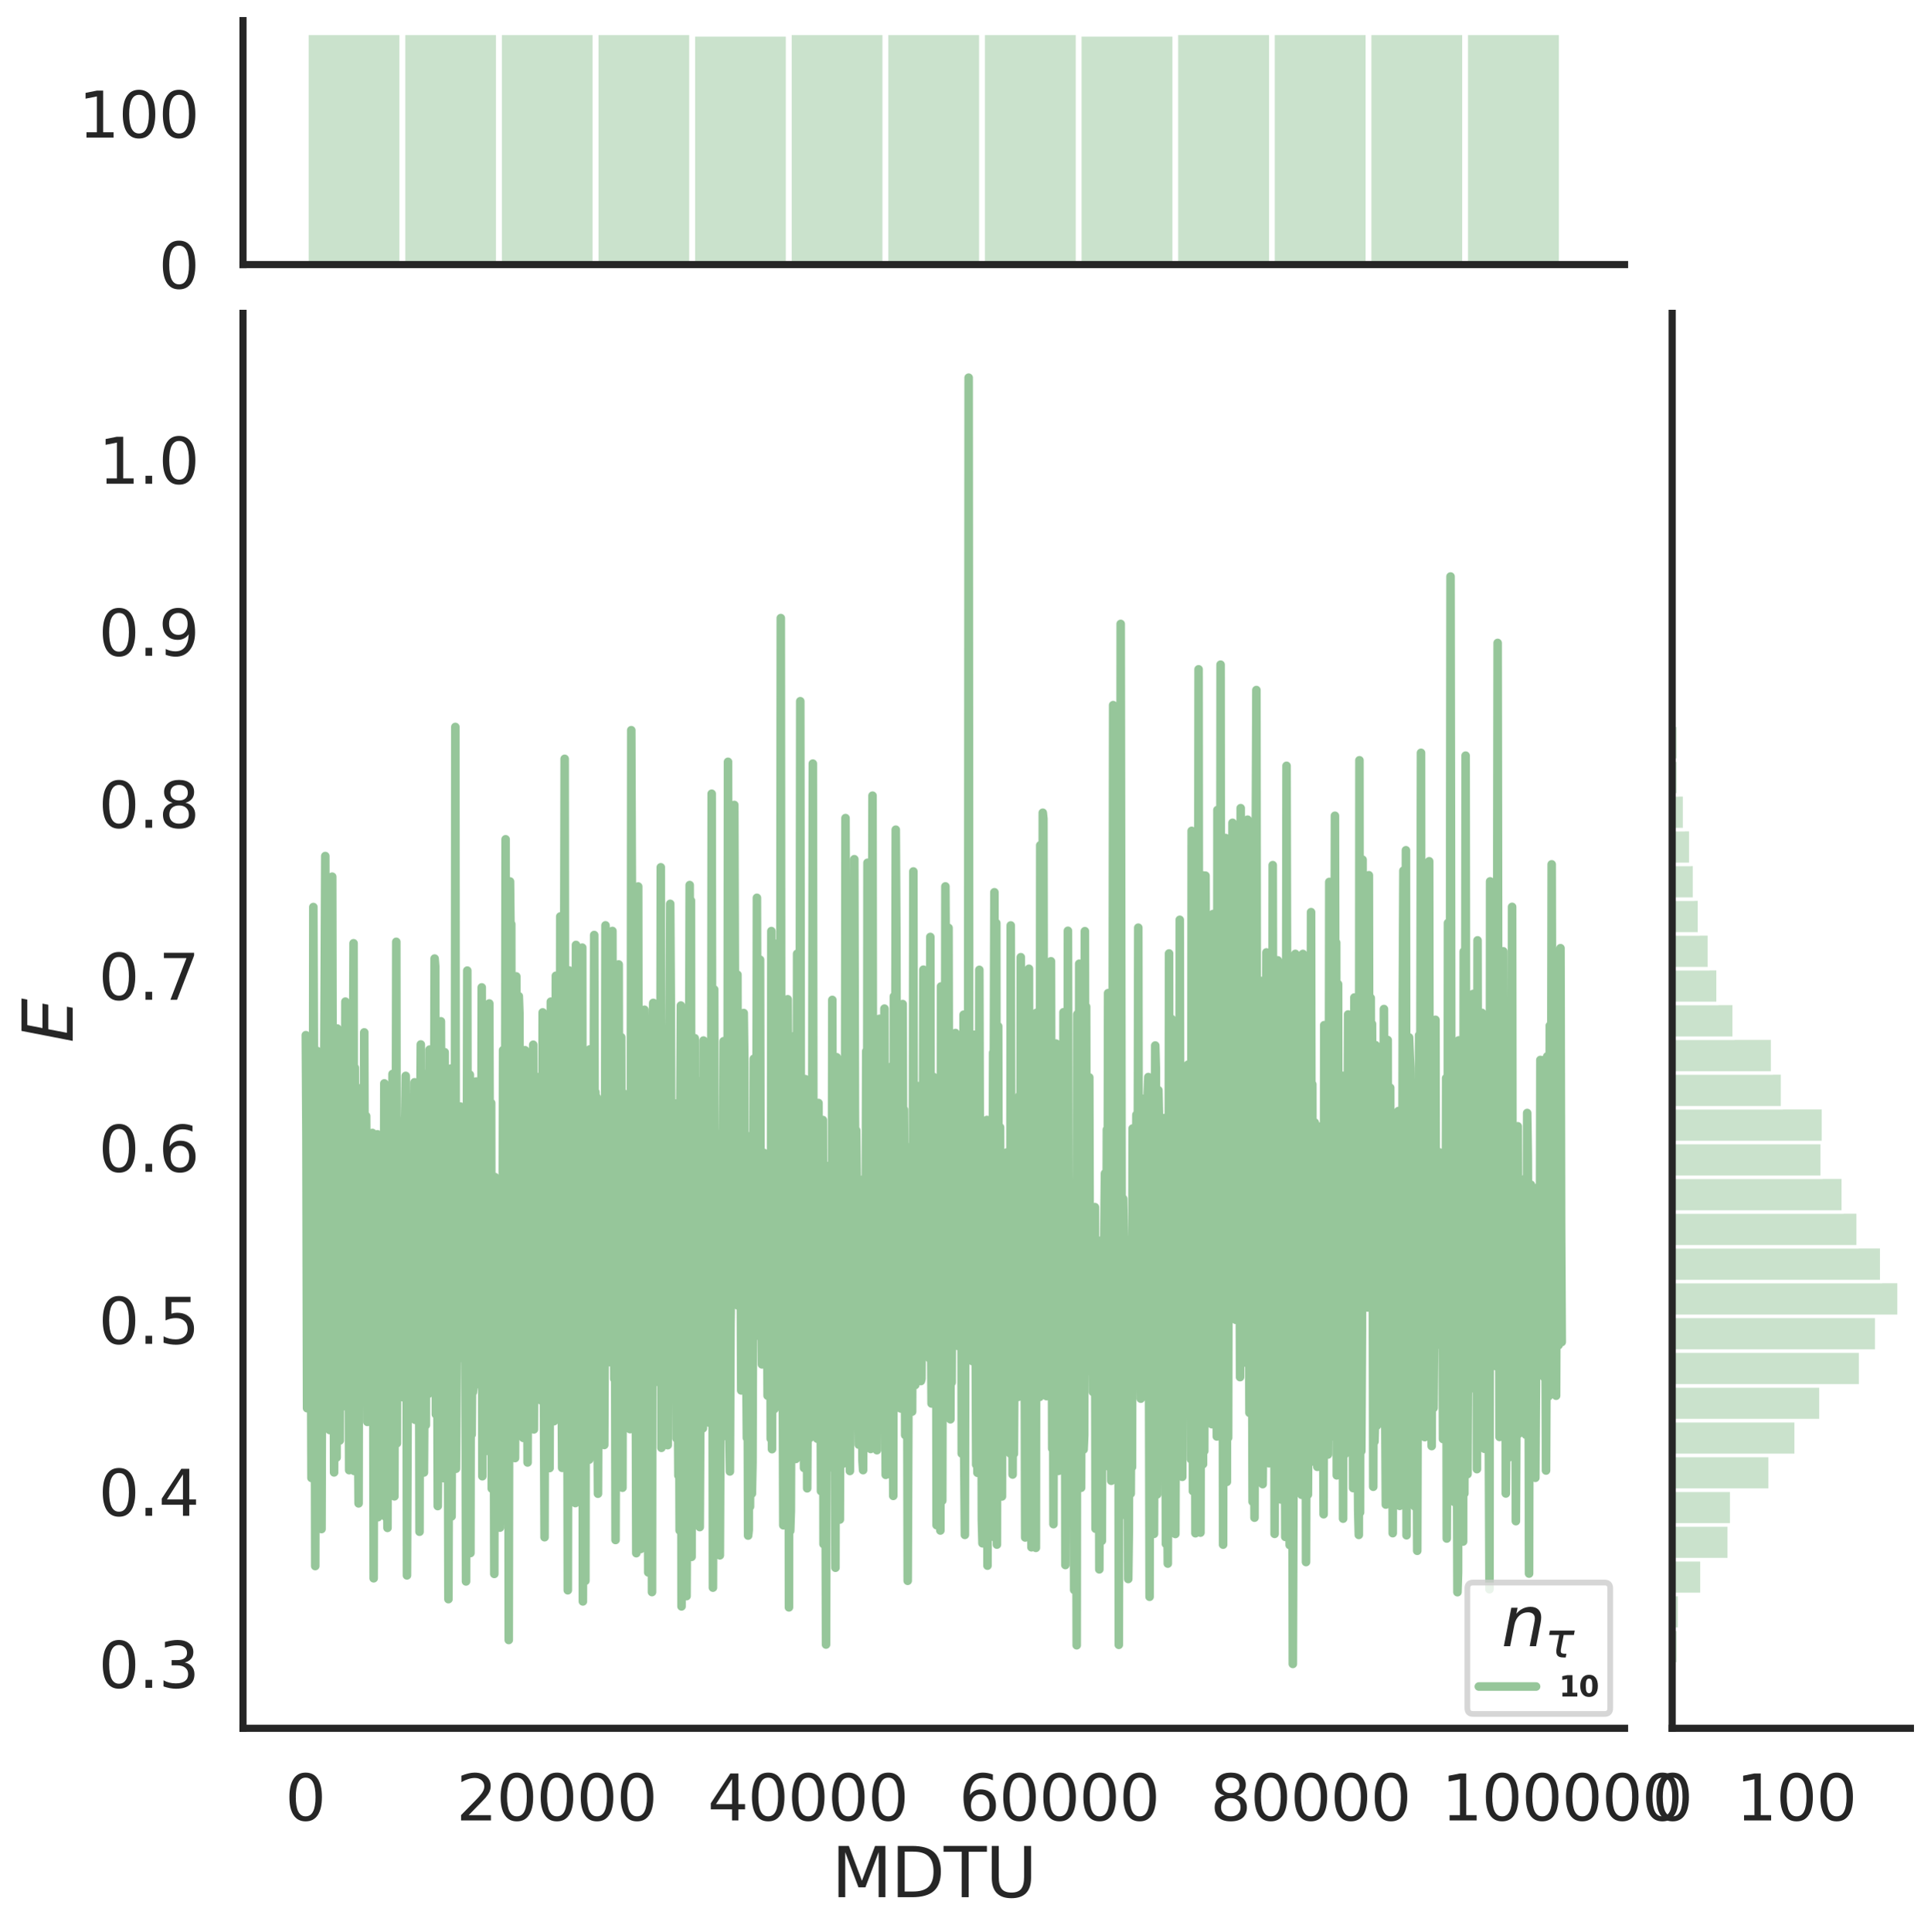 <?xml version="1.0" encoding="utf-8" standalone="no"?>
<!DOCTYPE svg PUBLIC "-//W3C//DTD SVG 1.1//EN"
  "http://www.w3.org/Graphics/SVG/1.1/DTD/svg11.dtd">
<svg height="675.079pt" version="1.1" viewBox="0 0 674.774 675.079" width="674.774pt" xmlns="http://www.w3.org/2000/svg" xmlns:xlink="http://www.w3.org/1999/xlink">
 <defs>
  <style type="text/css">*{stroke-linecap:butt;stroke-linejoin:round;}</style>
 </defs>
 <g id="figure_1">
  <g id="patch_1">
   <path d="M 0 675.079 
L 674.774 675.079 
L 674.774 0 
L 0 0 
z
" style="fill:#ffffff;"/>
  </g>
  <g id="axes_1">
   <g id="patch_2">
    <path d="M 84.914 603.86 
L 567.69 603.86 
L 567.69 109.485 
L 84.914 109.485 
z
" style="fill:none;"/>
   </g>
   <g id="matplotlib.axis_1">
    <g id="xtick_1">
     <g id="text_1">
      <!-- 0 -->
      <g style="fill:#262626;" transform="translate(99.64 636.077)scale(0.22 -0.22)">
       <defs>
        <path d="M 2034 4250 
Q 1547 4250 1301 3770 
Q 1056 3291 1056 2328 
Q 1056 1369 1301 889 
Q 1547 409 2034 409 
Q 2525 409 2770 889 
Q 3016 1369 3016 2328 
Q 3016 3291 2770 3770 
Q 2525 4250 2034 4250 
z
M 2034 4750 
Q 2819 4750 3233 4129 
Q 3647 3509 3647 2328 
Q 3647 1150 3233 529 
Q 2819 -91 2034 -91 
Q 1250 -91 836 529 
Q 422 1150 422 2328 
Q 422 3509 836 4129 
Q 1250 4750 2034 4750 
z
" id="DejaVuSans-30" transform="scale(0.016)"/>
       </defs>
       <use xlink:href="#DejaVuSans-30"/>
      </g>
     </g>
    </g>
    <g id="xtick_2">
     <g id="text_2">
      <!-- 20000 -->
      <g style="fill:#262626;" transform="translate(159.467 636.077)scale(0.22 -0.22)">
       <defs>
        <path d="M 1228 531 
L 3431 531 
L 3431 0 
L 469 0 
L 469 531 
Q 828 903 1448 1529 
Q 2069 2156 2228 2338 
Q 2531 2678 2651 2914 
Q 2772 3150 2772 3378 
Q 2772 3750 2511 3984 
Q 2250 4219 1831 4219 
Q 1534 4219 1204 4116 
Q 875 4013 500 3803 
L 500 4441 
Q 881 4594 1212 4672 
Q 1544 4750 1819 4750 
Q 2544 4750 2975 4387 
Q 3406 4025 3406 3419 
Q 3406 3131 3298 2873 
Q 3191 2616 2906 2266 
Q 2828 2175 2409 1742 
Q 1991 1309 1228 531 
z
" id="DejaVuSans-32" transform="scale(0.016)"/>
       </defs>
       <use xlink:href="#DejaVuSans-32"/>
       <use x="63.623" xlink:href="#DejaVuSans-30"/>
       <use x="127.246" xlink:href="#DejaVuSans-30"/>
       <use x="190.869" xlink:href="#DejaVuSans-30"/>
       <use x="254.492" xlink:href="#DejaVuSans-30"/>
      </g>
     </g>
    </g>
    <g id="xtick_3">
     <g id="text_3">
      <!-- 40000 -->
      <g style="fill:#262626;" transform="translate(247.288 636.077)scale(0.22 -0.22)">
       <defs>
        <path d="M 2419 4116 
L 825 1625 
L 2419 1625 
L 2419 4116 
z
M 2253 4666 
L 3047 4666 
L 3047 1625 
L 3713 1625 
L 3713 1100 
L 3047 1100 
L 3047 0 
L 2419 0 
L 2419 1100 
L 313 1100 
L 313 1709 
L 2253 4666 
z
" id="DejaVuSans-34" transform="scale(0.016)"/>
       </defs>
       <use xlink:href="#DejaVuSans-34"/>
       <use x="63.623" xlink:href="#DejaVuSans-30"/>
       <use x="127.246" xlink:href="#DejaVuSans-30"/>
       <use x="190.869" xlink:href="#DejaVuSans-30"/>
       <use x="254.492" xlink:href="#DejaVuSans-30"/>
      </g>
     </g>
    </g>
    <g id="xtick_4">
     <g id="text_4">
      <!-- 60000 -->
      <g style="fill:#262626;" transform="translate(335.109 636.077)scale(0.22 -0.22)">
       <defs>
        <path d="M 2113 2584 
Q 1688 2584 1439 2293 
Q 1191 2003 1191 1497 
Q 1191 994 1439 701 
Q 1688 409 2113 409 
Q 2538 409 2786 701 
Q 3034 994 3034 1497 
Q 3034 2003 2786 2293 
Q 2538 2584 2113 2584 
z
M 3366 4563 
L 3366 3988 
Q 3128 4100 2886 4159 
Q 2644 4219 2406 4219 
Q 1781 4219 1451 3797 
Q 1122 3375 1075 2522 
Q 1259 2794 1537 2939 
Q 1816 3084 2150 3084 
Q 2853 3084 3261 2657 
Q 3669 2231 3669 1497 
Q 3669 778 3244 343 
Q 2819 -91 2113 -91 
Q 1303 -91 875 529 
Q 447 1150 447 2328 
Q 447 3434 972 4092 
Q 1497 4750 2381 4750 
Q 2619 4750 2861 4703 
Q 3103 4656 3366 4563 
z
" id="DejaVuSans-36" transform="scale(0.016)"/>
       </defs>
       <use xlink:href="#DejaVuSans-36"/>
       <use x="63.623" xlink:href="#DejaVuSans-30"/>
       <use x="127.246" xlink:href="#DejaVuSans-30"/>
       <use x="190.869" xlink:href="#DejaVuSans-30"/>
       <use x="254.492" xlink:href="#DejaVuSans-30"/>
      </g>
     </g>
    </g>
    <g id="xtick_5">
     <g id="text_5">
      <!-- 80000 -->
      <g style="fill:#262626;" transform="translate(422.93 636.077)scale(0.22 -0.22)">
       <defs>
        <path d="M 2034 2216 
Q 1584 2216 1326 1975 
Q 1069 1734 1069 1313 
Q 1069 891 1326 650 
Q 1584 409 2034 409 
Q 2484 409 2743 651 
Q 3003 894 3003 1313 
Q 3003 1734 2745 1975 
Q 2488 2216 2034 2216 
z
M 1403 2484 
Q 997 2584 770 2862 
Q 544 3141 544 3541 
Q 544 4100 942 4425 
Q 1341 4750 2034 4750 
Q 2731 4750 3128 4425 
Q 3525 4100 3525 3541 
Q 3525 3141 3298 2862 
Q 3072 2584 2669 2484 
Q 3125 2378 3379 2068 
Q 3634 1759 3634 1313 
Q 3634 634 3220 271 
Q 2806 -91 2034 -91 
Q 1263 -91 848 271 
Q 434 634 434 1313 
Q 434 1759 690 2068 
Q 947 2378 1403 2484 
z
M 1172 3481 
Q 1172 3119 1398 2916 
Q 1625 2713 2034 2713 
Q 2441 2713 2670 2916 
Q 2900 3119 2900 3481 
Q 2900 3844 2670 4047 
Q 2441 4250 2034 4250 
Q 1625 4250 1398 4047 
Q 1172 3844 1172 3481 
z
" id="DejaVuSans-38" transform="scale(0.016)"/>
       </defs>
       <use xlink:href="#DejaVuSans-38"/>
       <use x="63.623" xlink:href="#DejaVuSans-30"/>
       <use x="127.246" xlink:href="#DejaVuSans-30"/>
       <use x="190.869" xlink:href="#DejaVuSans-30"/>
       <use x="254.492" xlink:href="#DejaVuSans-30"/>
      </g>
     </g>
    </g>
    <g id="xtick_6">
     <g id="text_6">
      <!-- 100000 -->
      <g style="fill:#262626;" transform="translate(503.753 636.077)scale(0.22 -0.22)">
       <defs>
        <path d="M 794 531 
L 1825 531 
L 1825 4091 
L 703 3866 
L 703 4441 
L 1819 4666 
L 2450 4666 
L 2450 531 
L 3481 531 
L 3481 0 
L 794 0 
L 794 531 
z
" id="DejaVuSans-31" transform="scale(0.016)"/>
       </defs>
       <use xlink:href="#DejaVuSans-31"/>
       <use x="63.623" xlink:href="#DejaVuSans-30"/>
       <use x="127.246" xlink:href="#DejaVuSans-30"/>
       <use x="190.869" xlink:href="#DejaVuSans-30"/>
       <use x="254.492" xlink:href="#DejaVuSans-30"/>
       <use x="318.115" xlink:href="#DejaVuSans-30"/>
      </g>
     </g>
    </g>
    <g id="text_7">
     <!-- MDTU -->
     <g style="fill:#262626;" transform="translate(290.596 662.888)scale(0.24 -0.24)">
      <defs>
       <path d="M 628 4666 
L 1569 4666 
L 2759 1491 
L 3956 4666 
L 4897 4666 
L 4897 0 
L 4281 0 
L 4281 4097 
L 3078 897 
L 2444 897 
L 1241 4097 
L 1241 0 
L 628 0 
L 628 4666 
z
" id="DejaVuSans-4d" transform="scale(0.016)"/>
       <path d="M 1259 4147 
L 1259 519 
L 2022 519 
Q 2988 519 3436 956 
Q 3884 1394 3884 2338 
Q 3884 3275 3436 3711 
Q 2988 4147 2022 4147 
L 1259 4147 
z
M 628 4666 
L 1925 4666 
Q 3281 4666 3915 4102 
Q 4550 3538 4550 2338 
Q 4550 1131 3912 565 
Q 3275 0 1925 0 
L 628 0 
L 628 4666 
z
" id="DejaVuSans-44" transform="scale(0.016)"/>
       <path d="M -19 4666 
L 3928 4666 
L 3928 4134 
L 2272 4134 
L 2272 0 
L 1638 0 
L 1638 4134 
L -19 4134 
L -19 4666 
z
" id="DejaVuSans-54" transform="scale(0.016)"/>
       <path d="M 556 4666 
L 1191 4666 
L 1191 1831 
Q 1191 1081 1462 751 
Q 1734 422 2344 422 
Q 2950 422 3222 751 
Q 3494 1081 3494 1831 
L 3494 4666 
L 4128 4666 
L 4128 1753 
Q 4128 841 3676 375 
Q 3225 -91 2344 -91 
Q 1459 -91 1007 375 
Q 556 841 556 1753 
L 556 4666 
z
" id="DejaVuSans-55" transform="scale(0.016)"/>
      </defs>
      <use xlink:href="#DejaVuSans-4d"/>
      <use x="86.279" xlink:href="#DejaVuSans-44"/>
      <use x="163.281" xlink:href="#DejaVuSans-54"/>
      <use x="224.365" xlink:href="#DejaVuSans-55"/>
     </g>
    </g>
   </g>
   <g id="matplotlib.axis_2">
    <g id="ytick_1">
     <g id="text_8">
      <!-- 0.3 -->
      <g style="fill:#262626;" transform="translate(34.428 589.737)scale(0.22 -0.22)">
       <defs>
        <path d="M 684 794 
L 1344 794 
L 1344 0 
L 684 0 
L 684 794 
z
" id="DejaVuSans-2e" transform="scale(0.016)"/>
        <path d="M 2597 2516 
Q 3050 2419 3304 2112 
Q 3559 1806 3559 1356 
Q 3559 666 3084 287 
Q 2609 -91 1734 -91 
Q 1441 -91 1130 -33 
Q 819 25 488 141 
L 488 750 
Q 750 597 1062 519 
Q 1375 441 1716 441 
Q 2309 441 2620 675 
Q 2931 909 2931 1356 
Q 2931 1769 2642 2001 
Q 2353 2234 1838 2234 
L 1294 2234 
L 1294 2753 
L 1863 2753 
Q 2328 2753 2575 2939 
Q 2822 3125 2822 3475 
Q 2822 3834 2567 4026 
Q 2313 4219 1838 4219 
Q 1578 4219 1281 4162 
Q 984 4106 628 3988 
L 628 4550 
Q 988 4650 1302 4700 
Q 1616 4750 1894 4750 
Q 2613 4750 3031 4423 
Q 3450 4097 3450 3541 
Q 3450 3153 3228 2886 
Q 3006 2619 2597 2516 
z
" id="DejaVuSans-33" transform="scale(0.016)"/>
       </defs>
       <use xlink:href="#DejaVuSans-30"/>
       <use x="63.623" xlink:href="#DejaVuSans-2e"/>
       <use x="95.41" xlink:href="#DejaVuSans-33"/>
      </g>
     </g>
    </g>
    <g id="ytick_2">
     <g id="text_9">
      <!-- 0.4 -->
      <g style="fill:#262626;" transform="translate(34.428 529.635)scale(0.22 -0.22)">
       <use xlink:href="#DejaVuSans-30"/>
       <use x="63.623" xlink:href="#DejaVuSans-2e"/>
       <use x="95.41" xlink:href="#DejaVuSans-34"/>
      </g>
     </g>
    </g>
    <g id="ytick_3">
     <g id="text_10">
      <!-- 0.5 -->
      <g style="fill:#262626;" transform="translate(34.428 469.533)scale(0.22 -0.22)">
       <defs>
        <path d="M 691 4666 
L 3169 4666 
L 3169 4134 
L 1269 4134 
L 1269 2991 
Q 1406 3038 1543 3061 
Q 1681 3084 1819 3084 
Q 2600 3084 3056 2656 
Q 3513 2228 3513 1497 
Q 3513 744 3044 326 
Q 2575 -91 1722 -91 
Q 1428 -91 1123 -41 
Q 819 9 494 109 
L 494 744 
Q 775 591 1075 516 
Q 1375 441 1709 441 
Q 2250 441 2565 725 
Q 2881 1009 2881 1497 
Q 2881 1984 2565 2268 
Q 2250 2553 1709 2553 
Q 1456 2553 1204 2497 
Q 953 2441 691 2322 
L 691 4666 
z
" id="DejaVuSans-35" transform="scale(0.016)"/>
       </defs>
       <use xlink:href="#DejaVuSans-30"/>
       <use x="63.623" xlink:href="#DejaVuSans-2e"/>
       <use x="95.41" xlink:href="#DejaVuSans-35"/>
      </g>
     </g>
    </g>
    <g id="ytick_4">
     <g id="text_11">
      <!-- 0.6 -->
      <g style="fill:#262626;" transform="translate(34.428 409.431)scale(0.22 -0.22)">
       <use xlink:href="#DejaVuSans-30"/>
       <use x="63.623" xlink:href="#DejaVuSans-2e"/>
       <use x="95.41" xlink:href="#DejaVuSans-36"/>
      </g>
     </g>
    </g>
    <g id="ytick_5">
     <g id="text_12">
      <!-- 0.7 -->
      <g style="fill:#262626;" transform="translate(34.428 349.329)scale(0.22 -0.22)">
       <defs>
        <path d="M 525 4666 
L 3525 4666 
L 3525 4397 
L 1831 0 
L 1172 0 
L 2766 4134 
L 525 4134 
L 525 4666 
z
" id="DejaVuSans-37" transform="scale(0.016)"/>
       </defs>
       <use xlink:href="#DejaVuSans-30"/>
       <use x="63.623" xlink:href="#DejaVuSans-2e"/>
       <use x="95.41" xlink:href="#DejaVuSans-37"/>
      </g>
     </g>
    </g>
    <g id="ytick_6">
     <g id="text_13">
      <!-- 0.8 -->
      <g style="fill:#262626;" transform="translate(34.428 289.227)scale(0.22 -0.22)">
       <use xlink:href="#DejaVuSans-30"/>
       <use x="63.623" xlink:href="#DejaVuSans-2e"/>
       <use x="95.41" xlink:href="#DejaVuSans-38"/>
      </g>
     </g>
    </g>
    <g id="ytick_7">
     <g id="text_14">
      <!-- 0.9 -->
      <g style="fill:#262626;" transform="translate(34.428 229.125)scale(0.22 -0.22)">
       <defs>
        <path d="M 703 97 
L 703 672 
Q 941 559 1184 500 
Q 1428 441 1663 441 
Q 2288 441 2617 861 
Q 2947 1281 2994 2138 
Q 2813 1869 2534 1725 
Q 2256 1581 1919 1581 
Q 1219 1581 811 2004 
Q 403 2428 403 3163 
Q 403 3881 828 4315 
Q 1253 4750 1959 4750 
Q 2769 4750 3195 4129 
Q 3622 3509 3622 2328 
Q 3622 1225 3098 567 
Q 2575 -91 1691 -91 
Q 1453 -91 1209 -44 
Q 966 3 703 97 
z
M 1959 2075 
Q 2384 2075 2632 2365 
Q 2881 2656 2881 3163 
Q 2881 3666 2632 3958 
Q 2384 4250 1959 4250 
Q 1534 4250 1286 3958 
Q 1038 3666 1038 3163 
Q 1038 2656 1286 2365 
Q 1534 2075 1959 2075 
z
" id="DejaVuSans-39" transform="scale(0.016)"/>
       </defs>
       <use xlink:href="#DejaVuSans-30"/>
       <use x="63.623" xlink:href="#DejaVuSans-2e"/>
       <use x="95.41" xlink:href="#DejaVuSans-39"/>
      </g>
     </g>
    </g>
    <g id="ytick_8">
     <g id="text_15">
      <!-- 1.0 -->
      <g style="fill:#262626;" transform="translate(34.428 169.023)scale(0.22 -0.22)">
       <use xlink:href="#DejaVuSans-31"/>
       <use x="63.623" xlink:href="#DejaVuSans-2e"/>
       <use x="95.41" xlink:href="#DejaVuSans-30"/>
      </g>
     </g>
    </g>
    <g id="text_16">
     <!-- $E$ -->
     <g style="fill:#262626;" transform="translate(25.436 364.352)rotate(-90)scale(0.24 -0.24)">
      <defs>
       <path d="M 1081 4666 
L 4031 4666 
L 3928 4134 
L 1606 4134 
L 1338 2753 
L 3566 2753 
L 3463 2222 
L 1234 2222 
L 909 531 
L 3284 531 
L 3181 0 
L 172 0 
L 1081 4666 
z
" id="DejaVuSans-Oblique-45" transform="scale(0.016)"/>
      </defs>
      <use transform="translate(0 0.094)" xlink:href="#DejaVuSans-Oblique-45"/>
     </g>
    </g>
   </g>
   <g id="line2d_1">
    <path clip-path="url(#p873b959153)" d="M 106.859 361.692 
L 107.078 397.361 
L 107.298 492.026 
L 107.517 482.973 
L 107.737 394.331 
L 107.956 437.447 
L 108.176 440.278 
L 108.396 450.187 
L 108.615 453.349 
L 108.835 516.404 
L 109.054 395.248 
L 109.274 479.962 
L 109.493 316.918 
L 109.932 436.853 
L 110.152 547.192 
L 110.372 453.791 
L 110.591 490.093 
L 110.811 367.21 
L 111.03 482.89 
L 111.25 497.273 
L 111.469 485.735 
L 111.689 415.96 
L 112.128 462.579 
L 112.348 534.26 
L 112.787 388.005 
L 113.006 428.306 
L 113.445 345.758 
L 113.665 299.102 
L 113.884 473.677 
L 114.104 478.223 
L 114.324 465.261 
L 114.543 435.861 
L 114.763 473.199 
L 114.982 442.319 
L 115.202 499.667 
L 115.641 384.78 
L 115.86 444.982 
L 116.08 306.314 
L 116.299 412.187 
L 116.519 408.092 
L 116.739 514.467 
L 116.958 471.696 
L 117.178 499.417 
L 117.397 437.283 
L 117.617 509.272 
L 117.836 359.353 
L 118.056 398.889 
L 118.275 498.304 
L 118.495 478.946 
L 118.715 503.342 
L 118.934 426.963 
L 119.154 429.266 
L 119.593 419.704 
L 119.812 491.403 
L 120.032 417.85 
L 120.251 478.682 
L 120.471 432.575 
L 120.691 349.967 
L 120.91 459.182 
L 121.13 402.388 
L 121.349 488.094 
L 121.569 391.146 
L 122.008 513.683 
L 122.447 394.469 
L 122.667 508.221 
L 123.106 362.946 
L 123.325 387.671 
L 123.545 329.581 
L 123.764 513.956 
L 123.984 373.055 
L 124.203 455.325 
L 124.423 393.769 
L 124.643 494.123 
L 124.862 383.861 
L 125.082 492.791 
L 125.301 525.291 
L 125.521 390.665 
L 125.74 407.253 
L 126.179 484.811 
L 126.399 380.065 
L 126.618 450.487 
L 126.838 417.949 
L 127.058 464.927 
L 127.277 360.721 
L 127.497 431.5 
L 127.716 390.089 
L 127.936 389.922 
L 128.155 418.656 
L 128.375 496.821 
L 128.594 447.387 
L 128.814 457.66 
L 129.034 495.262 
L 129.473 405.009 
L 129.692 474.2 
L 129.912 408.802 
L 130.131 395.863 
L 130.351 435.309 
L 130.57 551.467 
L 130.79 444.509 
L 131.01 461.19 
L 131.229 458.128 
L 131.449 466.086 
L 131.888 396.33 
L 132.107 530.115 
L 132.327 449.945 
L 132.546 525.781 
L 132.766 461.988 
L 132.986 492.453 
L 133.425 472.06 
L 133.644 434.031 
L 134.083 459.2 
L 134.303 378.539 
L 134.522 514.375 
L 134.742 529.994 
L 134.962 389.565 
L 135.181 490.13 
L 135.401 533.855 
L 135.62 406.139 
L 135.84 517.051 
L 136.059 399.818 
L 136.279 498.369 
L 136.498 384.882 
L 136.718 492.072 
L 136.937 497.249 
L 137.157 375.258 
L 137.377 452.722 
L 137.816 522.833 
L 138.035 429.214 
L 138.255 426.603 
L 138.474 329.075 
L 138.694 504.3 
L 138.913 407.236 
L 139.792 480.811 
L 140.011 414.769 
L 140.231 440.297 
L 140.45 440.404 
L 140.67 391.567 
L 140.889 488.231 
L 141.548 392.53 
L 141.768 375.916 
L 141.987 405.504 
L 142.207 550.454 
L 142.426 496.75 
L 142.646 383.438 
L 142.865 455.832 
L 143.085 398.124 
L 143.305 394.9 
L 143.524 492.018 
L 143.744 441.566 
L 143.963 458.325 
L 144.183 432.498 
L 144.402 484.018 
L 144.841 378.162 
L 145.061 496.093 
L 145.281 454.385 
L 145.72 487.395 
L 145.939 452.236 
L 146.159 456.243 
L 146.378 441.825 
L 146.598 535.2 
L 146.817 396.48 
L 147.037 364.935 
L 147.256 471.845 
L 147.696 395.822 
L 147.915 406.336 
L 148.135 514.502 
L 148.354 479.215 
L 148.574 468.429 
L 148.793 497.968 
L 149.013 375.178 
L 149.232 477.88 
L 149.452 409.187 
L 149.672 487.029 
L 149.891 442.858 
L 150.111 366.735 
L 150.33 376.13 
L 150.55 444.536 
L 150.769 462.6 
L 150.989 464.057 
L 151.428 372.476 
L 151.648 422.319 
L 151.867 334.921 
L 152.087 337.706 
L 152.306 494.167 
L 152.526 373.273 
L 152.965 526.228 
L 153.184 495.199 
L 153.404 503.669 
L 153.624 394.309 
L 153.843 434.979 
L 154.063 356.841 
L 154.282 408.787 
L 154.502 507.239 
L 154.721 487.947 
L 154.941 516.474 
L 155.38 367.642 
L 155.6 512.627 
L 155.819 384.852 
L 156.039 449.384 
L 156.258 388.176 
L 156.697 558.755 
L 157.136 403.339 
L 157.356 442.157 
L 157.575 373.356 
L 157.795 529.856 
L 158.015 452.109 
L 158.454 398.34 
L 158.673 380.258 
L 158.893 490.482 
L 159.112 253.993 
L 159.332 513.193 
L 159.771 453.79 
L 159.991 456.93 
L 160.21 474.798 
L 160.43 400.73 
L 160.649 458.097 
L 160.869 386.629 
L 161.088 449.306 
L 161.308 447.892 
L 161.527 454.597 
L 161.747 390.882 
L 161.967 459.994 
L 162.186 461.095 
L 162.406 457.233 
L 162.625 461.886 
L 162.845 552.561 
L 163.284 339.13 
L 163.503 480.234 
L 163.723 393.551 
L 163.943 413.912 
L 164.162 375.477 
L 164.382 542.653 
L 164.601 426.535 
L 164.821 501.225 
L 165.04 469.632 
L 165.26 486.417 
L 165.479 484.45 
L 165.699 416.13 
L 165.919 433.111 
L 166.138 428.133 
L 166.358 377.888 
L 166.577 453.643 
L 167.016 409.215 
L 167.236 405.6 
L 167.455 483.676 
L 167.675 415.04 
L 168.114 446.233 
L 168.334 345.001 
L 168.553 515.804 
L 168.773 392.523 
L 168.992 444.398 
L 169.212 380.062 
L 169.431 507.147 
L 169.651 487.561 
L 169.87 387.85 
L 170.09 462.768 
L 170.31 455.099 
L 170.529 376.264 
L 170.749 456.008 
L 170.968 350.614 
L 171.188 414.934 
L 171.407 413.788 
L 171.627 385.372 
L 171.846 520.134 
L 172.066 476.923 
L 172.286 485.562 
L 172.505 452.116 
L 172.725 549.933 
L 172.944 411.27 
L 173.164 456.463 
L 173.383 451.538 
L 173.822 412.773 
L 174.042 503.976 
L 174.262 476.38 
L 174.481 475.599 
L 174.701 533.765 
L 174.92 453.627 
L 175.14 496.627 
L 175.359 491.121 
L 175.579 462.816 
L 175.798 366.911 
L 176.018 475.107 
L 176.238 461.322 
L 176.457 434.477 
L 176.677 293.249 
L 176.896 467.275 
L 177.116 531.653 
L 177.555 411.02 
L 177.774 573.024 
L 178.213 307.985 
L 178.433 328.883 
L 178.653 322.896 
L 178.872 490.577 
L 179.092 401.42 
L 179.311 388.593 
L 179.75 472.01 
L 179.97 509.458 
L 180.189 446.297 
L 180.409 341.154 
L 180.629 430.264 
L 180.848 439.793 
L 181.068 429.255 
L 181.287 348.064 
L 181.507 354.179 
L 181.726 450.629 
L 181.946 463.202 
L 182.165 404.683 
L 182.605 414.361 
L 182.824 502.393 
L 183.044 494.921 
L 183.263 452.423 
L 183.483 366.957 
L 183.702 368.961 
L 183.922 471.473 
L 184.141 440.071 
L 184.361 511.001 
L 184.581 439.837 
L 185.239 374.2 
L 185.678 406.09 
L 185.898 489.804 
L 186.117 403.363 
L 186.337 365.034 
L 186.557 499.445 
L 186.776 449.553 
L 186.996 451.136 
L 187.215 479.212 
L 187.435 439.682 
L 187.654 376.303 
L 187.874 467.318 
L 188.093 412.562 
L 188.313 403.731 
L 188.532 408.64 
L 188.752 423.492 
L 188.972 448.774 
L 189.191 489.381 
L 189.411 444.438 
L 189.63 353.737 
L 189.85 373.404 
L 190.069 487.202 
L 190.289 537.113 
L 190.508 425.172 
L 190.728 484.708 
L 190.948 509.115 
L 191.387 374.729 
L 191.606 403.334 
L 192.045 512.961 
L 192.484 349.984 
L 192.924 440.978 
L 193.143 450.065 
L 193.363 350.553 
L 193.582 496.578 
L 193.802 421.638 
L 194.021 442.334 
L 194.241 340.94 
L 194.46 469.066 
L 194.68 445.604 
L 194.9 459.083 
L 195.119 429.508 
L 195.339 489.974 
L 195.558 471.442 
L 195.778 320.224 
L 195.997 457.081 
L 196.217 474.403 
L 196.436 512.882 
L 196.656 455.571 
L 196.876 456.374 
L 197.315 265.137 
L 197.534 481.337 
L 197.754 490.751 
L 197.973 445.522 
L 198.193 440.548 
L 198.412 555.651 
L 198.851 339.069 
L 199.291 436.938 
L 199.51 381.882 
L 199.73 476.315 
L 199.949 432.713 
L 200.169 451.747 
L 200.388 518.452 
L 200.608 451.419 
L 200.827 474.794 
L 201.047 525.182 
L 201.267 330.165 
L 201.706 448.887 
L 201.925 452.533 
L 202.145 437.83 
L 202.364 475.732 
L 202.584 453.869 
L 202.803 409.049 
L 203.023 471.105 
L 203.462 331.102 
L 203.682 559.548 
L 203.901 454.799 
L 204.34 426.352 
L 204.56 552.351 
L 204.779 419.438 
L 204.999 435.185 
L 205.219 416.776 
L 205.877 510.022 
L 206.097 366.657 
L 206.316 479.229 
L 206.536 389.074 
L 206.755 499.885 
L 206.975 426.97 
L 207.195 482.99 
L 207.634 326.695 
L 207.853 418.01 
L 208.073 381.624 
L 208.292 448.933 
L 208.512 383.399 
L 208.731 489.205 
L 208.951 521.915 
L 209.39 414.039 
L 209.61 419.228 
L 209.829 449.475 
L 210.049 446.202 
L 210.268 400.319 
L 210.707 483.72 
L 210.927 386.735 
L 211.146 504.886 
L 211.366 456.073 
L 211.586 323.324 
L 211.805 390.483 
L 212.244 403.358 
L 212.464 360.983 
L 212.683 450.035 
L 212.903 475.939 
L 213.342 390.854 
L 213.562 415.64 
L 213.781 474.43 
L 214.001 325.285 
L 214.22 445.31 
L 214.44 392.651 
L 214.659 481.799 
L 214.879 429.401 
L 215.098 538.082 
L 215.538 380.435 
L 215.757 474.4 
L 215.977 463.587 
L 216.196 336.975 
L 216.416 464.763 
L 216.635 503.109 
L 216.855 505.236 
L 217.074 362.389 
L 217.514 519.824 
L 217.733 381.924 
L 217.953 463.535 
L 218.172 492.541 
L 218.392 427.814 
L 218.611 490.572 
L 218.831 478.312 
L 219.05 441.991 
L 219.27 447.391 
L 219.489 488.177 
L 219.709 428.913 
L 219.929 436.026 
L 220.148 499.355 
L 220.368 451.204 
L 220.587 255.132 
L 220.807 313.183 
L 221.026 447.939 
L 221.246 438.42 
L 221.685 332.323 
L 221.905 389.828 
L 222.344 542.692 
L 222.563 390.962 
L 222.783 323.192 
L 223.002 309.74 
L 223.222 456.068 
L 223.441 368.301 
L 223.661 390.569 
L 223.881 541.234 
L 224.1 379.602 
L 224.539 460.3 
L 224.759 503.946 
L 224.978 398.077 
L 225.198 352.817 
L 225.417 468.705 
L 225.637 462.988 
L 225.857 505.421 
L 226.296 464.92 
L 226.515 549.406 
L 226.735 436.475 
L 226.954 389.931 
L 227.174 389.831 
L 227.393 402.747 
L 227.613 371.666 
L 227.833 556.281 
L 228.052 364.415 
L 228.272 350.419 
L 228.491 440.9 
L 228.711 378.108 
L 228.93 433.598 
L 229.369 409.551 
L 229.589 482.812 
L 229.808 456.486 
L 230.028 352.059 
L 230.248 430.174 
L 230.467 425.366 
L 230.687 430.718 
L 230.906 303.031 
L 231.126 505.887 
L 231.345 383.961 
L 231.565 446.352 
L 231.784 468.408 
L 232.004 460.611 
L 232.224 487.918 
L 232.443 409.186 
L 232.882 478.429 
L 233.102 442.62 
L 233.321 504.953 
L 233.76 377.36 
L 233.98 357.288 
L 234.2 315.803 
L 234.419 352.336 
L 234.858 484.34 
L 235.078 397.358 
L 235.297 432.162 
L 235.517 388.179 
L 235.736 414.741 
L 235.956 406.411 
L 236.176 385.583 
L 236.395 502.603 
L 236.615 461.637 
L 236.834 481.134 
L 237.054 515.565 
L 237.273 473.374 
L 237.493 534.759 
L 237.712 391.571 
L 237.932 351.338 
L 238.151 561.287 
L 238.371 482.433 
L 238.591 496.916 
L 238.81 555.196 
L 239.03 409.595 
L 239.249 439.197 
L 239.469 533.708 
L 239.688 463.157 
L 239.908 557.692 
L 240.786 381.869 
L 241.006 309.24 
L 241.225 391.344 
L 241.445 314.693 
L 241.664 543.98 
L 241.884 387.851 
L 242.103 472.511 
L 242.323 454.921 
L 242.543 388.676 
L 242.762 362.744 
L 242.982 490.596 
L 243.201 520.932 
L 243.421 434.867 
L 243.64 469.708 
L 243.86 464.606 
L 244.299 397.093 
L 244.519 533.571 
L 244.738 491.901 
L 244.958 377.703 
L 245.177 439.985 
L 245.397 415.93 
L 245.616 499.068 
L 245.836 363.567 
L 246.055 474.574 
L 246.495 428.43 
L 246.934 379.894 
L 247.153 454.647 
L 247.373 448.331 
L 247.592 400.201 
L 247.812 491.449 
L 248.031 497.182 
L 248.251 441.087 
L 248.47 439.291 
L 248.69 277.331 
L 249.129 554.731 
L 249.349 480.237 
L 249.568 345.72 
L 249.788 429.761 
L 250.227 521.687 
L 250.446 445.085 
L 250.666 464.66 
L 250.886 500.893 
L 251.105 417.849 
L 251.544 543.45 
L 252.203 399.646 
L 252.422 395.664 
L 252.642 411.502 
L 252.862 363.803 
L 253.081 499.697 
L 253.301 369.556 
L 253.74 501.788 
L 254.179 447.957 
L 254.398 266.181 
L 254.838 500.408 
L 255.057 514.141 
L 255.277 462.519 
L 255.496 446.595 
L 255.716 390.213 
L 255.935 404.034 
L 256.155 404.627 
L 256.374 440.433 
L 256.594 281.248 
L 257.033 414.459 
L 257.253 350.273 
L 257.472 421.883 
L 257.692 340.553 
L 257.911 456.188 
L 258.131 370.759 
L 258.35 426.033 
L 258.57 383.228 
L 259.009 485.829 
L 259.229 365.758 
L 259.448 453.984 
L 259.668 456.892 
L 259.887 353.961 
L 260.107 371.864 
L 260.326 450.599 
L 260.546 443.092 
L 260.985 502.42 
L 261.205 467.475 
L 261.424 536.551 
L 261.644 534.551 
L 261.863 397.045 
L 262.083 526.439 
L 262.302 446.965 
L 262.741 521.879 
L 262.961 511.212 
L 263.4 369.947 
L 263.62 407.399 
L 263.839 466.877 
L 264.059 403.064 
L 264.278 439.826 
L 264.498 313.697 
L 264.717 396.367 
L 264.937 429.388 
L 265.157 388.779 
L 265.376 428.728 
L 265.596 335.321 
L 265.815 444.257 
L 266.035 445.485 
L 266.254 476.724 
L 266.474 465.88 
L 266.693 410.526 
L 266.913 402.818 
L 267.133 407.245 
L 267.352 476.106 
L 267.572 426.005 
L 267.791 440.168 
L 268.011 444.031 
L 268.23 487.66 
L 268.45 475.431 
L 268.669 470.973 
L 268.889 479.838 
L 269.108 415.568 
L 269.328 502.694 
L 269.548 325.322 
L 269.767 506.347 
L 269.987 422.934 
L 270.206 459.374 
L 270.426 412.204 
L 270.645 492.308 
L 270.865 397.727 
L 271.084 370.834 
L 271.304 462.095 
L 271.524 479.979 
L 271.963 409.344 
L 272.182 329.324 
L 272.402 349.087 
L 272.621 405.478 
L 272.841 215.955 
L 273.06 447.139 
L 273.28 408.259 
L 273.719 532.938 
L 273.939 411.353 
L 274.158 386.921 
L 274.378 433.115 
L 274.597 372.861 
L 274.817 391.725 
L 275.036 420.562 
L 275.256 349.147 
L 275.476 383.105 
L 275.695 561.623 
L 275.915 372.638 
L 276.134 534.894 
L 276.354 528.047 
L 276.573 463.019 
L 276.793 464.514 
L 277.012 505.386 
L 277.232 438.211 
L 277.452 504.91 
L 277.671 361.944 
L 277.891 474.338 
L 278.11 509.766 
L 278.33 494.768 
L 278.549 333.241 
L 278.769 342.074 
L 278.988 380.908 
L 279.208 462.686 
L 279.427 396.527 
L 279.647 245.004 
L 279.867 411.034 
L 280.086 442.888 
L 280.306 424.132 
L 280.525 467.08 
L 280.745 392.495 
L 280.964 512.924 
L 281.184 491.9 
L 281.403 377.054 
L 281.623 487.649 
L 281.843 436.366 
L 282.062 520.029 
L 282.282 484.343 
L 282.501 427.202 
L 282.721 488.976 
L 282.94 502.488 
L 283.16 463.6 
L 283.379 501.363 
L 283.599 420.419 
L 283.819 403.544 
L 284.038 266.805 
L 284.258 419.464 
L 284.477 475.067 
L 284.697 470.018 
L 284.916 480.331 
L 285.136 404.554 
L 285.355 487.266 
L 285.575 502.681 
L 285.795 483.321 
L 286.014 385.388 
L 286.234 467.964 
L 286.453 492.119 
L 286.673 458.785 
L 286.892 521.008 
L 287.112 416.374 
L 287.331 446.656 
L 287.551 391.336 
L 287.771 539.521 
L 287.99 460.585 
L 288.429 503.153 
L 288.649 574.615 
L 289.088 407.446 
L 289.307 469.98 
L 289.527 426.379 
L 289.746 487.031 
L 289.966 413.067 
L 290.186 417.791 
L 290.405 431.661 
L 290.625 472.906 
L 290.844 349.378 
L 291.064 512.888 
L 291.283 456.96 
L 291.503 429.403 
L 291.722 454.395 
L 291.942 547.777 
L 292.162 423.484 
L 292.381 369.405 
L 292.601 416.451 
L 292.82 520.934 
L 293.259 388.589 
L 293.479 530.941 
L 293.918 390.996 
L 294.357 443.726 
L 294.577 511.416 
L 294.796 459.414 
L 295.016 481.87 
L 295.235 450.976 
L 295.455 285.836 
L 296.114 497.344 
L 296.333 408.818 
L 296.553 404.358 
L 296.992 513.973 
L 297.211 346.812 
L 297.431 447.598 
L 297.65 457.88 
L 297.87 420.902 
L 298.09 476.908 
L 298.309 474.62 
L 298.529 300.209 
L 298.748 389.536 
L 298.968 414.917 
L 299.187 394.934 
L 299.407 414.371 
L 299.626 418.16 
L 299.846 483.306 
L 300.065 504.761 
L 300.285 414.168 
L 300.505 476.092 
L 300.944 420.096 
L 301.383 510.324 
L 301.602 513.678 
L 301.822 411.998 
L 302.261 505.135 
L 302.7 367.298 
L 302.92 488.755 
L 303.139 301.461 
L 303.359 427.817 
L 303.578 478.464 
L 303.798 381.442 
L 304.017 481.402 
L 304.237 506.274 
L 304.896 278.005 
L 305.115 454.385 
L 305.335 456.142 
L 305.554 364.658 
L 305.993 498.132 
L 306.213 448.439 
L 306.433 506.71 
L 306.652 365.072 
L 306.872 448.113 
L 307.311 355.979 
L 307.53 363.551 
L 307.75 421.382 
L 307.969 420.615 
L 308.189 407.708 
L 308.409 433.528 
L 308.628 400.727 
L 308.848 480.954 
L 309.067 352.412 
L 309.287 465.088 
L 309.506 515.319 
L 309.726 460.068 
L 309.945 439.715 
L 310.165 403.662 
L 310.384 515.049 
L 310.604 481.596 
L 310.824 473.858 
L 311.043 473.387 
L 311.263 439.988 
L 311.482 460.72 
L 311.702 372.5 
L 312.141 522.673 
L 312.36 348.142 
L 312.58 468.21 
L 312.8 410.322 
L 313.019 289.892 
L 313.239 329.499 
L 313.458 452.691 
L 313.678 375.263 
L 313.897 491.814 
L 314.117 475.341 
L 314.556 401.944 
L 314.776 492.14 
L 314.995 418.292 
L 315.215 424.77 
L 315.434 350.825 
L 315.654 429.599 
L 315.873 387.682 
L 316.093 425.381 
L 316.312 501.434 
L 316.532 462.227 
L 316.752 498.451 
L 316.971 450.598 
L 317.191 552.341 
L 317.41 498.108 
L 317.63 400.858 
L 317.849 444.506 
L 318.069 420.354 
L 318.288 422.799 
L 318.508 444.34 
L 318.728 493.24 
L 318.947 440.303 
L 319.167 304.489 
L 319.386 474.927 
L 319.606 381.445 
L 319.825 483.934 
L 320.045 409.806 
L 320.264 463.523 
L 320.484 442.478 
L 320.703 379.467 
L 320.923 474.032 
L 321.362 402.924 
L 321.582 476.514 
L 321.801 482.546 
L 322.021 481.736 
L 322.24 414.858 
L 322.46 433.694 
L 322.679 338.809 
L 322.899 433.259 
L 323.119 456.783 
L 323.338 458.445 
L 323.558 461.591 
L 323.777 395.593 
L 323.997 401.848 
L 324.216 457.919 
L 324.436 468.179 
L 324.655 445.592 
L 324.875 474.687 
L 325.095 327.37 
L 325.314 458.135 
L 325.534 490.395 
L 325.753 407.208 
L 325.973 408.691 
L 326.192 376.285 
L 326.412 389.66 
L 326.851 456.899 
L 327.071 401.778 
L 327.29 532.912 
L 327.51 453.07 
L 327.949 390.499 
L 328.168 496.836 
L 328.388 451.943 
L 328.607 534.773 
L 328.827 344.668 
L 329.266 524.349 
L 329.486 424.847 
L 329.705 437.666 
L 329.925 346.193 
L 330.144 464.082 
L 330.364 309.715 
L 330.583 352.595 
L 330.803 478.331 
L 331.022 325.993 
L 331.242 452.371 
L 331.462 324.197 
L 331.681 425.076 
L 332.12 495.911 
L 332.34 402.157 
L 332.559 483.043 
L 332.779 407.351 
L 333.218 467.164 
L 333.657 424.888 
L 333.877 360.945 
L 334.096 393.58 
L 334.316 376.796 
L 334.755 470.276 
L 334.974 454.655 
L 335.194 415.413 
L 335.633 384.451 
L 335.853 375.338 
L 336.072 507.883 
L 336.292 365.436 
L 336.511 483.85 
L 336.731 354.538 
L 336.95 509.962 
L 337.17 536.305 
L 337.39 398.264 
L 337.609 360.947 
L 337.829 454.09 
L 338.048 470.096 
L 338.268 447.41 
L 338.487 131.956 
L 338.707 405.692 
L 338.926 445.45 
L 339.146 369.987 
L 339.366 455.195 
L 339.585 432.518 
L 339.805 475.588 
L 340.024 471.145 
L 340.244 471.823 
L 340.463 361.546 
L 340.683 462.413 
L 340.902 457.629 
L 341.122 511.764 
L 341.341 396.891 
L 341.561 514.595 
L 341.781 471.227 
L 342 513.897 
L 342.22 338.872 
L 342.439 416.691 
L 342.659 448.445 
L 342.878 448.788 
L 343.098 531.196 
L 343.317 539.242 
L 343.537 491.468 
L 343.757 484.198 
L 343.976 427.206 
L 344.196 403.248 
L 344.415 509.485 
L 344.854 391.312 
L 345.074 547.05 
L 345.293 442.187 
L 345.513 457.625 
L 345.733 524.141 
L 345.952 421.113 
L 346.172 459.672 
L 346.391 455.634 
L 346.83 456.969 
L 347.05 367.795 
L 347.269 378.247 
L 347.489 311.756 
L 347.709 537.284 
L 348.148 322.524 
L 348.367 539.7 
L 348.587 404.075 
L 348.806 358.578 
L 349.026 453.078 
L 349.465 393.887 
L 349.685 468.901 
L 349.904 423.236 
L 350.124 522.876 
L 350.343 417.026 
L 350.563 434.465 
L 350.782 419.018 
L 351.002 445.621 
L 351.221 415.255 
L 351.441 469.993 
L 351.66 473.86 
L 351.88 402.662 
L 352.1 456.607 
L 352.319 443.173 
L 352.539 507.045 
L 352.758 419.005 
L 352.978 507.857 
L 353.197 323.353 
L 353.417 423.646 
L 353.636 450.141 
L 353.856 515.213 
L 354.076 420.95 
L 354.295 507.966 
L 354.515 472.581 
L 354.734 482.115 
L 354.954 471.538 
L 355.173 422.172 
L 355.393 470.016 
L 355.612 428.343 
L 355.832 488.071 
L 356.271 382.813 
L 356.491 483.412 
L 356.71 334.446 
L 356.93 389.033 
L 357.149 487.32 
L 357.369 459.131 
L 357.588 366.292 
L 357.808 448.266 
L 358.028 453.835 
L 358.247 537.205 
L 358.467 452.901 
L 358.686 531.821 
L 358.906 380.572 
L 359.125 431.721 
L 359.345 368.121 
L 359.564 338.489 
L 359.784 505.549 
L 360.003 393 
L 360.223 504.435 
L 360.443 540.63 
L 360.662 432.312 
L 360.882 483.1 
L 361.101 467.836 
L 361.321 487.834 
L 361.54 448.972 
L 361.76 360.415 
L 361.979 540.83 
L 362.199 353.869 
L 362.419 373.423 
L 362.638 424.748 
L 362.858 397.519 
L 363.077 463.804 
L 363.297 488.099 
L 363.516 295.331 
L 363.736 451.677 
L 363.955 385.303 
L 364.175 480.088 
L 364.395 283.973 
L 364.614 286.089 
L 364.834 419.729 
L 365.053 428.228 
L 365.273 475.304 
L 365.492 441.422 
L 365.712 487.822 
L 365.931 379.723 
L 366.151 378.59 
L 366.371 476.536 
L 366.59 437.13 
L 366.81 439.124 
L 367.029 458.587 
L 367.249 335.871 
L 367.688 506.137 
L 367.907 424.602 
L 368.127 532.554 
L 368.347 372.654 
L 368.566 439.894 
L 368.786 418.399 
L 369.005 364.624 
L 369.225 419.464 
L 369.444 422.409 
L 369.883 513.938 
L 370.103 471.477 
L 370.322 455.914 
L 370.542 421.7 
L 370.762 418.328 
L 370.981 406.194 
L 371.42 491.905 
L 371.64 353.677 
L 371.859 414.252 
L 372.079 407.996 
L 372.298 546.831 
L 372.518 453.413 
L 372.738 443.888 
L 372.957 511.753 
L 373.177 325.219 
L 373.396 411.01 
L 373.616 431.665 
L 373.835 479.308 
L 374.055 499.269 
L 374.274 460.675 
L 374.714 488.731 
L 374.933 431.865 
L 375.153 434.442 
L 375.372 555.551 
L 375.592 435.735 
L 375.811 427.454 
L 376.031 471.907 
L 376.25 574.863 
L 376.47 354.372 
L 376.909 500.879 
L 377.129 336.734 
L 377.348 467.13 
L 377.787 519.838 
L 378.007 436.399 
L 378.226 457.671 
L 378.446 427.446 
L 378.666 506.459 
L 378.885 501.509 
L 379.105 325.355 
L 379.324 470.65 
L 379.544 351.722 
L 379.763 460.305 
L 379.983 419.282 
L 380.202 446.527 
L 380.422 443.232 
L 380.641 376.442 
L 380.861 460.055 
L 381.081 452.621 
L 381.3 479.219 
L 381.52 468.172 
L 381.739 447.094 
L 381.959 486.4 
L 382.178 477.429 
L 382.398 478.168 
L 382.617 421.784 
L 382.837 534.145 
L 383.057 514.935 
L 383.276 441.391 
L 383.496 457.33 
L 383.715 532.053 
L 383.935 440.705 
L 384.154 548.35 
L 384.374 479.256 
L 384.593 466.447 
L 384.813 433.426 
L 385.033 538.382 
L 385.252 444.83 
L 385.472 485.453 
L 385.691 471.033 
L 385.911 429.205 
L 386.13 409.985 
L 386.35 451.189 
L 386.569 468.763 
L 386.789 394.702 
L 387.009 450.475 
L 387.228 347.002 
L 387.448 483.802 
L 387.887 512.817 
L 388.106 401.432 
L 388.326 517.395 
L 388.545 435.783 
L 388.765 415.289 
L 388.985 246.373 
L 389.204 425.386 
L 389.424 468.369 
L 389.643 427.023 
L 389.863 424.528 
L 390.082 379.806 
L 390.302 423.219 
L 390.521 407.887 
L 390.741 369.453 
L 390.96 574.714 
L 391.18 476.094 
L 391.4 474.548 
L 391.619 217.992 
L 392.058 495.067 
L 392.278 490.653 
L 392.497 418.847 
L 392.717 432.479 
L 392.936 477.735 
L 393.156 432.864 
L 393.376 452.648 
L 393.595 529.613 
L 393.815 442.321 
L 394.034 460.205 
L 394.254 551.716 
L 394.473 534.875 
L 394.693 441.959 
L 394.912 433.401 
L 395.132 521.875 
L 395.352 473.29 
L 395.571 512.629 
L 395.791 394.301 
L 396.01 406.94 
L 396.23 476.426 
L 396.449 408.126 
L 396.669 442.971 
L 396.888 429.592 
L 397.108 389.523 
L 397.328 466.1 
L 397.547 422.575 
L 397.767 324.132 
L 397.986 460.85 
L 398.206 462.369 
L 398.425 459.08 
L 398.645 488.697 
L 398.864 383.797 
L 399.084 461.325 
L 399.523 403.634 
L 399.743 417.292 
L 399.962 407.898 
L 400.182 412.248 
L 400.401 474.452 
L 400.621 454.74 
L 400.84 478.602 
L 401.06 382.12 
L 401.279 376.323 
L 401.719 557.929 
L 401.938 411.326 
L 402.158 402.192 
L 402.377 446.702 
L 402.816 410.039 
L 403.036 426.372 
L 403.255 535.941 
L 403.475 469.962 
L 403.695 365.307 
L 403.914 373.38 
L 404.134 517.366 
L 404.353 522.156 
L 404.573 390.655 
L 404.792 380.922 
L 405.012 390.914 
L 405.231 412.303 
L 405.451 420.336 
L 405.671 418.114 
L 405.89 398.098 
L 406.11 424.266 
L 406.329 432.754 
L 406.549 458.861 
L 406.768 470.128 
L 406.988 390.655 
L 407.427 539.455 
L 407.647 486.554 
L 408.086 546.334 
L 408.305 468.01 
L 408.525 333.145 
L 408.744 487.378 
L 408.964 413.58 
L 409.183 419.883 
L 409.403 356.04 
L 409.623 468.615 
L 409.842 433.118 
L 410.062 499.995 
L 410.281 398.507 
L 410.501 433.712 
L 410.72 535.979 
L 410.94 474.72 
L 411.159 494.086 
L 411.379 394.452 
L 411.598 455.239 
L 411.818 414.544 
L 412.038 496.59 
L 412.257 321.381 
L 412.477 431.528 
L 412.696 474.568 
L 412.916 484.001 
L 413.135 516.016 
L 413.355 424.047 
L 413.574 436.787 
L 413.794 387.649 
L 414.014 447.941 
L 414.453 393.152 
L 414.672 476.889 
L 414.892 435.337 
L 415.111 372.019 
L 415.331 406.196 
L 415.55 463.222 
L 415.77 446.497 
L 415.99 377.014 
L 416.209 509.909 
L 416.429 290.304 
L 416.648 339.885 
L 416.868 521.012 
L 417.087 478.167 
L 417.307 465.439 
L 417.526 425.866 
L 417.746 535.731 
L 417.966 412.289 
L 418.185 441.309 
L 418.624 401.012 
L 418.844 233.86 
L 419.063 452.948 
L 419.283 356.383 
L 419.502 535.51 
L 419.942 339.145 
L 420.161 396.097 
L 420.381 511.596 
L 420.6 305.891 
L 420.82 507.005 
L 421.259 305.959 
L 421.698 477.559 
L 422.137 355.435 
L 422.357 415.775 
L 422.576 436.89 
L 422.796 435.211 
L 423.235 396.796 
L 423.454 497.628 
L 423.893 319.356 
L 424.113 494.031 
L 424.333 384.688 
L 424.552 474.822 
L 424.772 469.495 
L 424.991 437.967 
L 425.211 501.912 
L 425.43 283.009 
L 425.65 439.725 
L 425.869 324.932 
L 426.089 458.051 
L 426.309 452.84 
L 426.528 232.231 
L 426.748 455.871 
L 426.967 450.722 
L 427.187 406.598 
L 427.406 539.714 
L 427.626 395.98 
L 427.845 460.534 
L 428.065 425.827 
L 428.285 292.803 
L 428.724 517.773 
L 428.943 300.6 
L 429.163 502.358 
L 429.382 388.276 
L 429.602 444.178 
L 430.041 386.033 
L 430.261 330.635 
L 430.48 441.953 
L 430.7 287.489 
L 431.139 372.973 
L 431.358 364.131 
L 431.797 461.14 
L 432.017 379.27 
L 432.236 368.065 
L 432.456 386.755 
L 432.676 295.328 
L 432.895 392.121 
L 433.115 416.166 
L 433.334 481.175 
L 433.554 282.371 
L 433.773 476.634 
L 433.993 406.659 
L 434.432 443.14 
L 434.652 350.046 
L 434.871 475.936 
L 435.091 455.618 
L 435.31 371.592 
L 435.53 375.167 
L 435.749 391.93 
L 435.969 286.394 
L 436.188 410.001 
L 436.628 493.656 
L 436.847 343.894 
L 437.067 482.365 
L 437.286 422.218 
L 437.506 458.474 
L 437.725 524.714 
L 437.945 313.816 
L 438.164 470.714 
L 438.384 530.289 
L 438.604 439.467 
L 438.823 292.33 
L 439.043 241.102 
L 439.262 425.016 
L 439.482 506.837 
L 439.701 403.918 
L 439.921 494.243 
L 440.14 419.358 
L 440.36 431.811 
L 440.58 501.434 
L 440.799 342.758 
L 441.019 380.996 
L 441.238 518.57 
L 441.458 490.932 
L 441.897 471.625 
L 442.116 371.267 
L 442.336 392.486 
L 442.555 332.781 
L 442.775 488.289 
L 442.995 491.904 
L 443.214 460.379 
L 443.434 511.274 
L 443.653 394.667 
L 443.873 401.063 
L 444.092 364.34 
L 444.531 502.424 
L 444.751 302.278 
L 444.971 423.176 
L 445.19 382.111 
L 445.41 535.942 
L 445.629 370.313 
L 445.849 377.834 
L 446.068 493.292 
L 446.288 449.177 
L 446.507 335.548 
L 446.727 418.164 
L 446.947 451.858 
L 447.166 424.793 
L 447.605 523.928 
L 447.825 350.835 
L 448.044 517.953 
L 448.483 411.336 
L 448.703 391.559 
L 449.142 537.004 
L 449.581 267.576 
L 450.02 461.359 
L 450.459 488.836 
L 450.679 539.859 
L 450.899 516.429 
L 451.118 421.529 
L 451.338 460.957 
L 451.557 453.92 
L 451.777 581.388 
L 452.655 333.29 
L 452.874 473.124 
L 453.094 343.134 
L 453.314 515.135 
L 453.753 465.685 
L 453.972 360.17 
L 454.192 434.132 
L 454.411 452.857 
L 454.85 522.297 
L 455.07 498.996 
L 455.29 333.308 
L 455.509 476.282 
L 455.729 381.028 
L 455.948 497.979 
L 456.168 376.031 
L 456.387 545.795 
L 456.607 464.968 
L 456.826 444.384 
L 457.046 522.237 
L 457.485 424.421 
L 457.924 406.586 
L 458.144 318.706 
L 458.363 445.02 
L 458.583 378.87 
L 458.802 508.706 
L 459.022 443.715 
L 459.242 510.758 
L 459.461 392.238 
L 459.681 469.858 
L 459.9 456.945 
L 460.12 399.294 
L 460.339 512.526 
L 460.559 434.48 
L 460.778 446.869 
L 461.218 507.387 
L 461.437 404.478 
L 461.657 393.558 
L 461.876 421.121 
L 462.096 400.319 
L 462.315 488.981 
L 462.535 529.094 
L 462.754 358.19 
L 462.974 469.686 
L 463.193 484.257 
L 463.413 416.294 
L 463.633 467.672 
L 463.852 399.253 
L 464.072 508.217 
L 464.291 454.535 
L 464.511 308.157 
L 464.95 452.408 
L 465.169 448.591 
L 465.389 428.592 
L 465.609 501.884 
L 465.828 441.446 
L 466.048 495.444 
L 466.487 285.027 
L 466.706 396.159 
L 466.926 329.353 
L 467.145 515.504 
L 467.585 343.852 
L 467.804 467.056 
L 468.024 431.04 
L 468.243 475.036 
L 468.682 490.347 
L 468.902 511.014 
L 469.121 375.896 
L 469.341 530.633 
L 469.561 393.239 
L 470 508.064 
L 470.219 494.874 
L 470.439 421.295 
L 470.658 459.024 
L 471.097 354.456 
L 471.317 357.52 
L 471.756 452.383 
L 471.976 478.612 
L 472.195 466.013 
L 472.415 472.892 
L 472.634 464.334 
L 472.854 519.962 
L 473.073 483.216 
L 473.293 348.528 
L 473.512 376.275 
L 473.732 436.859 
L 473.952 430.641 
L 474.171 488.845 
L 474.391 494.517 
L 474.61 527.798 
L 474.83 536.313 
L 475.049 265.642 
L 475.269 528.466 
L 475.488 379.691 
L 475.708 507.035 
L 475.928 465.033 
L 476.147 300.374 
L 476.367 393.273 
L 476.586 438.48 
L 476.806 445.663 
L 477.245 400.706 
L 477.464 438.013 
L 477.684 401.295 
L 477.904 456.854 
L 478.123 429.546 
L 478.343 305.814 
L 478.562 434.592 
L 478.782 439.63 
L 479.001 348.699 
L 479.221 426.659 
L 479.44 357.767 
L 479.66 403.062 
L 479.88 519.486 
L 480.099 425.422 
L 480.319 503.689 
L 480.538 495.198 
L 480.758 365.211 
L 481.197 498.094 
L 481.416 444.469 
L 481.636 439.143 
L 481.855 366.722 
L 482.075 471.249 
L 482.295 367.288 
L 482.734 481.865 
L 482.953 450.829 
L 483.173 448.671 
L 483.392 447.758 
L 483.612 352.56 
L 483.831 402.969 
L 484.051 489.624 
L 484.271 525.712 
L 484.49 505.488 
L 484.71 364.843 
L 484.929 363.394 
L 485.149 520.516 
L 485.588 436.461 
L 485.807 380.066 
L 486.027 514.517 
L 486.247 462.348 
L 486.466 473.574 
L 486.686 535.7 
L 486.905 422.183 
L 487.125 510.614 
L 487.344 410.259 
L 487.564 442.098 
L 487.783 513.687 
L 488.003 443.497 
L 488.223 417.881 
L 488.442 524.241 
L 488.662 388.208 
L 488.881 392.554 
L 489.101 526.155 
L 489.32 489.975 
L 489.54 409.695 
L 489.759 391.691 
L 489.979 456.872 
L 490.199 349.796 
L 490.418 304.206 
L 490.638 462.82 
L 490.857 509.482 
L 491.077 452.541 
L 491.296 297.086 
L 491.516 536.435 
L 491.735 406.559 
L 491.955 418.83 
L 492.174 438.438 
L 492.394 362.471 
L 492.833 373.175 
L 493.053 397.157 
L 493.272 471.326 
L 493.711 405.328 
L 493.931 479.896 
L 494.15 476.626 
L 494.37 526.364 
L 494.59 521.519 
L 494.809 424.827 
L 495.248 541.858 
L 495.468 460.422 
L 495.687 456.044 
L 495.907 361.71 
L 496.126 411.237 
L 496.346 366.069 
L 496.566 263.036 
L 496.785 478.92 
L 497.005 497.785 
L 497.224 382.229 
L 497.444 472.761 
L 497.663 366.328 
L 497.883 502.146 
L 498.102 407.897 
L 498.322 399.469 
L 498.542 461.259 
L 498.761 361.447 
L 498.981 457.38 
L 499.2 402.971 
L 499.42 300.928 
L 499.639 455.191 
L 499.859 434.992 
L 500.078 454.245 
L 500.298 505.27 
L 500.518 410.312 
L 500.737 401.523 
L 500.957 491.947 
L 501.176 460.254 
L 501.396 388.662 
L 501.615 356.324 
L 501.835 470.027 
L 502.054 456.402 
L 502.274 411.281 
L 502.493 420.793 
L 502.713 455.774 
L 502.933 402.633 
L 503.152 438.509 
L 503.372 425.496 
L 503.811 453.362 
L 504.03 432.105 
L 504.25 502.805 
L 504.469 491.664 
L 504.909 434.818 
L 505.128 475.53 
L 505.348 376.702 
L 505.567 537.576 
L 505.787 489.943 
L 506.006 322.467 
L 506.226 450.321 
L 506.445 466.404 
L 506.665 373.772 
L 506.885 201.429 
L 507.324 486.902 
L 507.543 373.4 
L 508.202 524.823 
L 508.421 515.063 
L 508.641 446.414 
L 509.08 485.853 
L 509.3 556.321 
L 509.519 549.384 
L 509.739 363.52 
L 509.958 369.447 
L 510.178 465.56 
L 510.397 457.667 
L 510.617 461.044 
L 510.837 492.049 
L 511.056 391.338 
L 511.276 538.623 
L 511.495 332.455 
L 511.715 521.832 
L 511.934 426.172 
L 512.154 264.022 
L 512.373 428.44 
L 512.593 423.445 
L 512.812 515.08 
L 513.252 415.563 
L 513.471 453.842 
L 513.91 475.478 
L 514.13 422.128 
L 514.349 485.046 
L 514.569 446.051 
L 514.788 347.28 
L 515.008 441.303 
L 515.228 462.816 
L 515.447 468.464 
L 515.667 393.631 
L 515.886 370.119 
L 516.106 513.328 
L 516.325 328.565 
L 516.545 439.721 
L 516.764 445.861 
L 516.984 467.891 
L 517.204 419.626 
L 517.423 429.78 
L 517.643 445.086 
L 517.862 353.904 
L 518.082 482.88 
L 518.301 423.709 
L 518.521 504.613 
L 518.74 506.225 
L 519.18 447.063 
L 519.399 442.663 
L 519.619 473.928 
L 519.838 437.851 
L 520.058 453.519 
L 520.497 555.298 
L 520.716 307.956 
L 520.936 458.686 
L 521.156 443.412 
L 521.375 475.131 
L 521.595 408.415 
L 521.814 384.04 
L 522.034 373.877 
L 522.253 441.348 
L 522.473 393.705 
L 522.692 477.315 
L 522.912 376.887 
L 523.131 360.731 
L 523.351 224.641 
L 523.571 374.266 
L 523.79 422.729 
L 524.01 502.081 
L 524.229 451.162 
L 524.449 482.59 
L 524.668 474.329 
L 524.888 363.669 
L 525.107 461.754 
L 525.327 332.398 
L 525.547 441.824 
L 525.766 397.192 
L 525.986 380.183 
L 526.205 521.832 
L 526.425 495.73 
L 526.864 371.95 
L 527.083 509.361 
L 527.523 418.606 
L 527.742 506.625 
L 527.962 408.287 
L 528.181 497.211 
L 528.401 316.863 
L 528.62 492.255 
L 528.84 408.283 
L 529.059 484.881 
L 529.279 453.493 
L 529.499 450.765 
L 529.718 531.502 
L 529.938 487.864 
L 530.157 471.289 
L 530.377 393.535 
L 530.596 468.107 
L 530.816 500.88 
L 531.035 464.828 
L 531.255 471.109 
L 531.694 437.485 
L 531.914 445.982 
L 532.133 438.957 
L 532.353 427.615 
L 532.572 484.477 
L 532.792 411.967 
L 533.231 501.309 
L 533.45 492.835 
L 533.67 388.885 
L 533.89 404.021 
L 534.109 448.666 
L 534.329 549.819 
L 534.548 429.592 
L 534.768 461.002 
L 534.987 413.959 
L 535.207 416.776 
L 535.426 452.906 
L 535.646 426.938 
L 535.866 474.407 
L 536.085 457.951 
L 536.305 421.873 
L 536.524 516.352 
L 536.963 445.836 
L 537.183 447.723 
L 537.622 414.724 
L 537.842 426.899 
L 538.061 466.013 
L 538.281 370.356 
L 538.5 475.276 
L 538.939 422.097 
L 539.159 461.812 
L 539.378 370.376 
L 539.598 481.204 
L 539.818 441.678 
L 540.037 464.815 
L 540.257 513.817 
L 540.476 464.936 
L 540.696 369.079 
L 541.135 487.899 
L 541.354 468.601 
L 541.574 358.352 
L 541.794 481.429 
L 542.013 412.784 
L 542.233 302.004 
L 542.672 475.037 
L 542.891 458.48 
L 543.111 416.364 
L 543.33 397.249 
L 543.769 487.677 
L 544.209 364.176 
L 544.428 454.932 
L 544.648 470.007 
L 544.867 446.538 
L 545.306 331.301 
L 545.526 428.524 
L 545.745 468.925 
L 545.745 468.925 
" style="fill:none;stroke:#96c69a;stroke-linecap:round;stroke-width:3;"/>
   </g>
   <g id="line2d_2"/>
   <g id="patch_3">
    <path d="M 84.914 603.86 
L 84.914 109.485 
" style="fill:none;stroke:#262626;stroke-linecap:square;stroke-linejoin:miter;stroke-width:2.5;"/>
   </g>
   <g id="patch_4">
    <path d="M 84.914 603.86 
L 567.69 603.86 
" style="fill:none;stroke:#262626;stroke-linecap:square;stroke-linejoin:miter;stroke-width:2.5;"/>
   </g>
   <g id="legend_1">
    <g id="patch_5">
     <path d="M 514.774 598.86 
L 560.69 598.86 
Q 562.69 598.86 562.69 596.86 
L 562.69 554.954 
Q 562.69 552.954 560.69 552.954 
L 514.774 552.954 
Q 512.774 552.954 512.774 554.954 
L 512.774 596.86 
Q 512.774 598.86 514.774 598.86 
z
" style="fill:#ffffff;opacity:0.8;stroke:#cccccc;stroke-linejoin:miter;stroke-width:2;"/>
    </g>
    <g id="text_17">
     <!-- $n_\tau$ -->
     <g style="fill:#262626;" transform="translate(524.652 575.191)scale(0.24 -0.24)">
      <defs>
       <path d="M 3566 2113 
L 3156 0 
L 2578 0 
L 2988 2091 
Q 3016 2238 3031 2350 
Q 3047 2463 3047 2528 
Q 3047 2791 2881 2937 
Q 2716 3084 2419 3084 
Q 1956 3084 1622 2776 
Q 1288 2469 1184 1941 
L 800 0 
L 225 0 
L 903 3500 
L 1478 3500 
L 1363 2950 
Q 1603 3253 1940 3418 
Q 2278 3584 2650 3584 
Q 3113 3584 3367 3334 
Q 3622 3084 3622 2631 
Q 3622 2519 3608 2391 
Q 3594 2263 3566 2113 
z
" id="DejaVuSans-Oblique-6e" transform="scale(0.016)"/>
       <path d="M 2103 638 
Q 2188 488 2525 488 
L 2800 488 
L 2706 0 
L 2363 0 
Q 1800 0 1600 300 
Q 1403 606 1534 1269 
L 1856 2925 
L 541 2925 
L 653 3500 
L 3881 3500 
L 3769 2925 
L 2444 2925 
L 2113 1234 
Q 2025 781 2103 638 
z
" id="DejaVuSans-Oblique-3c4" transform="scale(0.016)"/>
      </defs>
      <use xlink:href="#DejaVuSans-Oblique-6e"/>
      <use transform="translate(63.379 -16.406)scale(0.7)" xlink:href="#DejaVuSans-Oblique-3c4"/>
     </g>
    </g>
    <g id="line2d_3">
     <path d="M 516.774 589.28 
L 536.774 589.28 
" style="fill:none;stroke:#96c69a;stroke-linecap:round;stroke-width:3;"/>
    </g>
    <g id="line2d_4"/>
    <g id="text_18">
     <!-- 10 -->
     <g style="fill:#262626;" transform="translate(544.774 592.78)scale(0.1 -0.1)">
      <defs>
       <path d="M 750 831 
L 1813 831 
L 1813 3847 
L 722 3622 
L 722 4441 
L 1806 4666 
L 2950 4666 
L 2950 831 
L 4013 831 
L 4013 0 
L 750 0 
L 750 831 
z
" id="DejaVuSans-Bold-31" transform="scale(0.016)"/>
       <path d="M 2944 2338 
Q 2944 3213 2780 3570 
Q 2616 3928 2228 3928 
Q 1841 3928 1675 3570 
Q 1509 3213 1509 2338 
Q 1509 1453 1675 1090 
Q 1841 728 2228 728 
Q 2613 728 2778 1090 
Q 2944 1453 2944 2338 
z
M 4147 2328 
Q 4147 1169 3647 539 
Q 3147 -91 2228 -91 
Q 1306 -91 806 539 
Q 306 1169 306 2328 
Q 306 3491 806 4120 
Q 1306 4750 2228 4750 
Q 3147 4750 3647 4120 
Q 4147 3491 4147 2328 
z
" id="DejaVuSans-Bold-30" transform="scale(0.016)"/>
      </defs>
      <use xlink:href="#DejaVuSans-Bold-31"/>
      <use x="69.58" xlink:href="#DejaVuSans-Bold-30"/>
     </g>
    </g>
   </g>
  </g>
  <g id="axes_2">
   <g id="patch_6">
    <path d="M 84.914 92.437 
L 567.69 92.437 
L 567.69 7.2 
L 84.914 7.2 
z
" style="fill:none;"/>
   </g>
   <g id="matplotlib.axis_3">
    <g id="xtick_7"/>
    <g id="xtick_8"/>
    <g id="xtick_9"/>
    <g id="xtick_10"/>
    <g id="xtick_11"/>
    <g id="xtick_12"/>
   </g>
   <g id="matplotlib.axis_4">
    <g id="ytick_9">
     <g id="text_19">
      <!-- 0 -->
      <g style="fill:#262626;" transform="translate(55.417 100.795)scale(0.22 -0.22)">
       <use xlink:href="#DejaVuSans-30"/>
      </g>
     </g>
    </g>
    <g id="ytick_10">
     <g id="text_20">
      <!-- 100 -->
      <g style="fill:#262626;" transform="translate(27.422 48.082)scale(0.22 -0.22)">
       <use xlink:href="#DejaVuSans-31"/>
       <use x="63.623" xlink:href="#DejaVuSans-30"/>
       <use x="127.246" xlink:href="#DejaVuSans-30"/>
      </g>
     </g>
    </g>
   </g>
   <g id="patch_7">
    <path clip-path="url(#p5a94127107)" d="M 106.859 92.437 
L 140.619 92.437 
L 140.619 11.259 
L 106.859 11.259 
z
" style="fill:#96c69a;fill-opacity:0.5;stroke:#ffffff;stroke-linejoin:miter;stroke-width:2;"/>
   </g>
   <g id="patch_8">
    <path clip-path="url(#p5a94127107)" d="M 140.619 92.437 
L 174.38 92.437 
L 174.38 11.259 
L 140.619 11.259 
z
" style="fill:#96c69a;fill-opacity:0.5;stroke:#ffffff;stroke-linejoin:miter;stroke-width:2;"/>
   </g>
   <g id="patch_9">
    <path clip-path="url(#p5a94127107)" d="M 174.38 92.437 
L 208.14 92.437 
L 208.14 11.259 
L 174.38 11.259 
z
" style="fill:#96c69a;fill-opacity:0.5;stroke:#ffffff;stroke-linejoin:miter;stroke-width:2;"/>
   </g>
   <g id="patch_10">
    <path clip-path="url(#p5a94127107)" d="M 208.14 92.437 
L 241.901 92.437 
L 241.901 11.259 
L 208.14 11.259 
z
" style="fill:#96c69a;fill-opacity:0.5;stroke:#ffffff;stroke-linejoin:miter;stroke-width:2;"/>
   </g>
   <g id="patch_11">
    <path clip-path="url(#p5a94127107)" d="M 241.901 92.437 
L 275.661 92.437 
L 275.661 11.786 
L 241.901 11.786 
z
" style="fill:#96c69a;fill-opacity:0.5;stroke:#ffffff;stroke-linejoin:miter;stroke-width:2;"/>
   </g>
   <g id="patch_12">
    <path clip-path="url(#p5a94127107)" d="M 275.661 92.437 
L 309.422 92.437 
L 309.422 11.259 
L 275.661 11.259 
z
" style="fill:#96c69a;fill-opacity:0.5;stroke:#ffffff;stroke-linejoin:miter;stroke-width:2;"/>
   </g>
   <g id="patch_13">
    <path clip-path="url(#p5a94127107)" d="M 309.422 92.437 
L 343.182 92.437 
L 343.182 11.259 
L 309.422 11.259 
z
" style="fill:#96c69a;fill-opacity:0.5;stroke:#ffffff;stroke-linejoin:miter;stroke-width:2;"/>
   </g>
   <g id="patch_14">
    <path clip-path="url(#p5a94127107)" d="M 343.182 92.437 
L 376.943 92.437 
L 376.943 11.259 
L 343.182 11.259 
z
" style="fill:#96c69a;fill-opacity:0.5;stroke:#ffffff;stroke-linejoin:miter;stroke-width:2;"/>
   </g>
   <g id="patch_15">
    <path clip-path="url(#p5a94127107)" d="M 376.943 92.437 
L 410.703 92.437 
L 410.703 11.786 
L 376.943 11.786 
z
" style="fill:#96c69a;fill-opacity:0.5;stroke:#ffffff;stroke-linejoin:miter;stroke-width:2;"/>
   </g>
   <g id="patch_16">
    <path clip-path="url(#p5a94127107)" d="M 410.703 92.437 
L 444.464 92.437 
L 444.464 11.259 
L 410.703 11.259 
z
" style="fill:#96c69a;fill-opacity:0.5;stroke:#ffffff;stroke-linejoin:miter;stroke-width:2;"/>
   </g>
   <g id="patch_17">
    <path clip-path="url(#p5a94127107)" d="M 444.464 92.437 
L 478.224 92.437 
L 478.224 11.259 
L 444.464 11.259 
z
" style="fill:#96c69a;fill-opacity:0.5;stroke:#ffffff;stroke-linejoin:miter;stroke-width:2;"/>
   </g>
   <g id="patch_18">
    <path clip-path="url(#p5a94127107)" d="M 478.224 92.437 
L 511.985 92.437 
L 511.985 11.259 
L 478.224 11.259 
z
" style="fill:#96c69a;fill-opacity:0.5;stroke:#ffffff;stroke-linejoin:miter;stroke-width:2;"/>
   </g>
   <g id="patch_19">
    <path clip-path="url(#p5a94127107)" d="M 511.985 92.437 
L 545.745 92.437 
L 545.745 11.259 
L 511.985 11.259 
z
" style="fill:#96c69a;fill-opacity:0.5;stroke:#ffffff;stroke-linejoin:miter;stroke-width:2;"/>
   </g>
   <g id="patch_20">
    <path d="M 84.914 92.437 
L 84.914 7.2 
" style="fill:none;stroke:#262626;stroke-linecap:square;stroke-linejoin:miter;stroke-width:2.5;"/>
   </g>
   <g id="patch_21">
    <path d="M 84.914 92.437 
L 567.69 92.437 
" style="fill:none;stroke:#262626;stroke-linecap:square;stroke-linejoin:miter;stroke-width:2.5;"/>
   </g>
  </g>
  <g id="axes_3">
   <g id="patch_22">
    <path d="M 584.337 603.86 
L 667.574 603.86 
L 667.574 109.485 
L 584.337 109.485 
z
" style="fill:none;"/>
   </g>
   <g id="matplotlib.axis_5">
    <g id="xtick_13">
     <g id="text_21">
      <!-- 0 -->
      <g style="fill:#262626;" transform="translate(577.338 636.077)scale(0.22 -0.22)">
       <use xlink:href="#DejaVuSans-30"/>
      </g>
     </g>
    </g>
    <g id="xtick_14">
     <g id="text_22">
      <!-- 100 -->
      <g style="fill:#262626;" transform="translate(606.66 636.077)scale(0.22 -0.22)">
       <use xlink:href="#DejaVuSans-31"/>
       <use x="63.623" xlink:href="#DejaVuSans-30"/>
       <use x="127.246" xlink:href="#DejaVuSans-30"/>
      </g>
     </g>
    </g>
   </g>
   <g id="matplotlib.axis_6">
    <g id="ytick_11"/>
    <g id="ytick_12"/>
    <g id="ytick_13"/>
    <g id="ytick_14"/>
    <g id="ytick_15"/>
    <g id="ytick_16"/>
    <g id="ytick_17"/>
    <g id="ytick_18"/>
   </g>
   <g id="patch_23">
    <path clip-path="url(#p237b6eb8c1)" d="M 584.337 581.388 
L 586.503 581.388 
L 586.503 569.242 
L 584.337 569.242 
z
" style="fill:#96c69a;fill-opacity:0.5;stroke:#ffffff;stroke-linejoin:miter;stroke-width:1.215;"/>
   </g>
   <g id="patch_24">
    <path clip-path="url(#p237b6eb8c1)" d="M 584.337 569.242 
L 586.936 569.242 
L 586.936 557.095 
L 584.337 557.095 
z
" style="fill:#96c69a;fill-opacity:0.5;stroke:#ffffff;stroke-linejoin:miter;stroke-width:1.215;"/>
   </g>
   <g id="patch_25">
    <path clip-path="url(#p237b6eb8c1)" d="M 584.337 557.095 
L 594.734 557.095 
L 594.734 544.948 
L 584.337 544.948 
z
" style="fill:#96c69a;fill-opacity:0.5;stroke:#ffffff;stroke-linejoin:miter;stroke-width:1.215;"/>
   </g>
   <g id="patch_26">
    <path clip-path="url(#p237b6eb8c1)" d="M 584.337 544.948 
L 604.264 544.948 
L 604.264 532.801 
L 584.337 532.801 
z
" style="fill:#96c69a;fill-opacity:0.5;stroke:#ffffff;stroke-linejoin:miter;stroke-width:1.215;"/>
   </g>
   <g id="patch_27">
    <path clip-path="url(#p237b6eb8c1)" d="M 584.337 532.801 
L 605.13 532.801 
L 605.13 520.654 
L 584.337 520.654 
z
" style="fill:#96c69a;fill-opacity:0.5;stroke:#ffffff;stroke-linejoin:miter;stroke-width:1.215;"/>
   </g>
   <g id="patch_28">
    <path clip-path="url(#p237b6eb8c1)" d="M 584.337 520.654 
L 618.559 520.654 
L 618.559 508.507 
L 584.337 508.507 
z
" style="fill:#96c69a;fill-opacity:0.5;stroke:#ffffff;stroke-linejoin:miter;stroke-width:1.215;"/>
   </g>
   <g id="patch_29">
    <path clip-path="url(#p237b6eb8c1)" d="M 584.337 508.507 
L 627.656 508.507 
L 627.656 496.361 
L 584.337 496.361 
z
" style="fill:#96c69a;fill-opacity:0.5;stroke:#ffffff;stroke-linejoin:miter;stroke-width:1.215;"/>
   </g>
   <g id="patch_30">
    <path clip-path="url(#p237b6eb8c1)" d="M 584.337 496.361 
L 636.32 496.361 
L 636.32 484.214 
L 584.337 484.214 
z
" style="fill:#96c69a;fill-opacity:0.5;stroke:#ffffff;stroke-linejoin:miter;stroke-width:1.215;"/>
   </g>
   <g id="patch_31">
    <path clip-path="url(#p237b6eb8c1)" d="M 584.337 484.214 
L 650.182 484.214 
L 650.182 472.067 
L 584.337 472.067 
z
" style="fill:#96c69a;fill-opacity:0.5;stroke:#ffffff;stroke-linejoin:miter;stroke-width:1.215;"/>
   </g>
   <g id="patch_32">
    <path clip-path="url(#p237b6eb8c1)" d="M 584.337 472.067 
L 655.813 472.067 
L 655.813 459.92 
L 584.337 459.92 
z
" style="fill:#96c69a;fill-opacity:0.5;stroke:#ffffff;stroke-linejoin:miter;stroke-width:1.215;"/>
   </g>
   <g id="patch_33">
    <path clip-path="url(#p237b6eb8c1)" d="M 584.337 459.92 
L 663.611 459.92 
L 663.611 447.773 
L 584.337 447.773 
z
" style="fill:#96c69a;fill-opacity:0.5;stroke:#ffffff;stroke-linejoin:miter;stroke-width:1.215;"/>
   </g>
   <g id="patch_34">
    <path clip-path="url(#p237b6eb8c1)" d="M 584.337 447.773 
L 657.546 447.773 
L 657.546 435.627 
L 584.337 435.627 
z
" style="fill:#96c69a;fill-opacity:0.5;stroke:#ffffff;stroke-linejoin:miter;stroke-width:1.215;"/>
   </g>
   <g id="patch_35">
    <path clip-path="url(#p237b6eb8c1)" d="M 584.337 435.627 
L 649.315 435.627 
L 649.315 423.48 
L 584.337 423.48 
z
" style="fill:#96c69a;fill-opacity:0.5;stroke:#ffffff;stroke-linejoin:miter;stroke-width:1.215;"/>
   </g>
   <g id="patch_36">
    <path clip-path="url(#p237b6eb8c1)" d="M 584.337 423.48 
L 644.117 423.48 
L 644.117 411.333 
L 584.337 411.333 
z
" style="fill:#96c69a;fill-opacity:0.5;stroke:#ffffff;stroke-linejoin:miter;stroke-width:1.215;"/>
   </g>
   <g id="patch_37">
    <path clip-path="url(#p237b6eb8c1)" d="M 584.337 411.333 
L 636.753 411.333 
L 636.753 399.186 
L 584.337 399.186 
z
" style="fill:#96c69a;fill-opacity:0.5;stroke:#ffffff;stroke-linejoin:miter;stroke-width:1.215;"/>
   </g>
   <g id="patch_38">
    <path clip-path="url(#p237b6eb8c1)" d="M 584.337 399.186 
L 637.186 399.186 
L 637.186 387.039 
L 584.337 387.039 
z
" style="fill:#96c69a;fill-opacity:0.5;stroke:#ffffff;stroke-linejoin:miter;stroke-width:1.215;"/>
   </g>
   <g id="patch_39">
    <path clip-path="url(#p237b6eb8c1)" d="M 584.337 387.039 
L 622.891 387.039 
L 622.891 374.893 
L 584.337 374.893 
z
" style="fill:#96c69a;fill-opacity:0.5;stroke:#ffffff;stroke-linejoin:miter;stroke-width:1.215;"/>
   </g>
   <g id="patch_40">
    <path clip-path="url(#p237b6eb8c1)" d="M 584.337 374.893 
L 619.425 374.893 
L 619.425 362.746 
L 584.337 362.746 
z
" style="fill:#96c69a;fill-opacity:0.5;stroke:#ffffff;stroke-linejoin:miter;stroke-width:1.215;"/>
   </g>
   <g id="patch_41">
    <path clip-path="url(#p237b6eb8c1)" d="M 584.337 362.746 
L 605.997 362.746 
L 605.997 350.599 
L 584.337 350.599 
z
" style="fill:#96c69a;fill-opacity:0.5;stroke:#ffffff;stroke-linejoin:miter;stroke-width:1.215;"/>
   </g>
   <g id="patch_42">
    <path clip-path="url(#p237b6eb8c1)" d="M 584.337 350.599 
L 600.365 350.599 
L 600.365 338.452 
L 584.337 338.452 
z
" style="fill:#96c69a;fill-opacity:0.5;stroke:#ffffff;stroke-linejoin:miter;stroke-width:1.215;"/>
   </g>
   <g id="patch_43">
    <path clip-path="url(#p237b6eb8c1)" d="M 584.337 338.452 
L 597.333 338.452 
L 597.333 326.305 
L 584.337 326.305 
z
" style="fill:#96c69a;fill-opacity:0.5;stroke:#ffffff;stroke-linejoin:miter;stroke-width:1.215;"/>
   </g>
   <g id="patch_44">
    <path clip-path="url(#p237b6eb8c1)" d="M 584.337 326.305 
L 593.867 326.305 
L 593.867 314.158 
L 584.337 314.158 
z
" style="fill:#96c69a;fill-opacity:0.5;stroke:#ffffff;stroke-linejoin:miter;stroke-width:1.215;"/>
   </g>
   <g id="patch_45">
    <path clip-path="url(#p237b6eb8c1)" d="M 584.337 314.158 
L 592.135 314.158 
L 592.135 302.012 
L 584.337 302.012 
z
" style="fill:#96c69a;fill-opacity:0.5;stroke:#ffffff;stroke-linejoin:miter;stroke-width:1.215;"/>
   </g>
   <g id="patch_46">
    <path clip-path="url(#p237b6eb8c1)" d="M 584.337 302.012 
L 590.835 302.012 
L 590.835 289.865 
L 584.337 289.865 
z
" style="fill:#96c69a;fill-opacity:0.5;stroke:#ffffff;stroke-linejoin:miter;stroke-width:1.215;"/>
   </g>
   <g id="patch_47">
    <path clip-path="url(#p237b6eb8c1)" d="M 584.337 289.865 
L 588.669 289.865 
L 588.669 277.718 
L 584.337 277.718 
z
" style="fill:#96c69a;fill-opacity:0.5;stroke:#ffffff;stroke-linejoin:miter;stroke-width:1.215;"/>
   </g>
   <g id="patch_48">
    <path clip-path="url(#p237b6eb8c1)" d="M 584.337 277.718 
L 586.503 277.718 
L 586.503 265.571 
L 584.337 265.571 
z
" style="fill:#96c69a;fill-opacity:0.5;stroke:#ffffff;stroke-linejoin:miter;stroke-width:1.215;"/>
   </g>
   <g id="patch_49">
    <path clip-path="url(#p237b6eb8c1)" d="M 584.337 265.571 
L 586.503 265.571 
L 586.503 253.424 
L 584.337 253.424 
z
" style="fill:#96c69a;fill-opacity:0.5;stroke:#ffffff;stroke-linejoin:miter;stroke-width:1.215;"/>
   </g>
   <g id="patch_50">
    <path clip-path="url(#p237b6eb8c1)" d="M 584.337 253.424 
L 585.204 253.424 
L 585.204 241.278 
L 584.337 241.278 
z
" style="fill:#96c69a;fill-opacity:0.5;stroke:#ffffff;stroke-linejoin:miter;stroke-width:1.215;"/>
   </g>
   <g id="patch_51">
    <path clip-path="url(#p237b6eb8c1)" d="M 584.337 241.278 
L 585.637 241.278 
L 585.637 229.131 
L 584.337 229.131 
z
" style="fill:#96c69a;fill-opacity:0.5;stroke:#ffffff;stroke-linejoin:miter;stroke-width:1.215;"/>
   </g>
   <g id="patch_52">
    <path clip-path="url(#p237b6eb8c1)" d="M 584.337 229.131 
L 585.204 229.131 
L 585.204 216.984 
L 584.337 216.984 
z
" style="fill:#96c69a;fill-opacity:0.5;stroke:#ffffff;stroke-linejoin:miter;stroke-width:1.215;"/>
   </g>
   <g id="patch_53">
    <path clip-path="url(#p237b6eb8c1)" d="M 584.337 216.984 
L 584.77 216.984 
L 584.77 204.837 
L 584.337 204.837 
z
" style="fill:#96c69a;fill-opacity:0.5;stroke:#ffffff;stroke-linejoin:miter;stroke-width:1.215;"/>
   </g>
   <g id="patch_54">
    <path clip-path="url(#p237b6eb8c1)" d="M 584.337 204.837 
L 584.77 204.837 
L 584.77 192.69 
L 584.337 192.69 
z
" style="fill:#96c69a;fill-opacity:0.5;stroke:#ffffff;stroke-linejoin:miter;stroke-width:1.215;"/>
   </g>
   <g id="patch_55">
    <path clip-path="url(#p237b6eb8c1)" d="M 584.337 192.69 
L 584.337 192.69 
L 584.337 180.543 
L 584.337 180.543 
z
" style="fill:#96c69a;fill-opacity:0.5;stroke:#ffffff;stroke-linejoin:miter;stroke-width:1.215;"/>
   </g>
   <g id="patch_56">
    <path clip-path="url(#p237b6eb8c1)" d="M 584.337 180.543 
L 584.337 180.543 
L 584.337 168.397 
L 584.337 168.397 
z
" style="fill:#96c69a;fill-opacity:0.5;stroke:#ffffff;stroke-linejoin:miter;stroke-width:1.215;"/>
   </g>
   <g id="patch_57">
    <path clip-path="url(#p237b6eb8c1)" d="M 584.337 168.397 
L 584.337 168.397 
L 584.337 156.25 
L 584.337 156.25 
z
" style="fill:#96c69a;fill-opacity:0.5;stroke:#ffffff;stroke-linejoin:miter;stroke-width:1.215;"/>
   </g>
   <g id="patch_58">
    <path clip-path="url(#p237b6eb8c1)" d="M 584.337 156.25 
L 584.337 156.25 
L 584.337 144.103 
L 584.337 144.103 
z
" style="fill:#96c69a;fill-opacity:0.5;stroke:#ffffff;stroke-linejoin:miter;stroke-width:1.215;"/>
   </g>
   <g id="patch_59">
    <path clip-path="url(#p237b6eb8c1)" d="M 584.337 144.103 
L 584.77 144.103 
L 584.77 131.956 
L 584.337 131.956 
z
" style="fill:#96c69a;fill-opacity:0.5;stroke:#ffffff;stroke-linejoin:miter;stroke-width:1.215;"/>
   </g>
   <g id="patch_60">
    <path d="M 584.337 603.86 
L 584.337 109.485 
" style="fill:none;stroke:#262626;stroke-linecap:square;stroke-linejoin:miter;stroke-width:2.5;"/>
   </g>
   <g id="patch_61">
    <path d="M 584.337 603.86 
L 667.574 603.86 
" style="fill:none;stroke:#262626;stroke-linecap:square;stroke-linejoin:miter;stroke-width:2.5;"/>
   </g>
  </g>
 </g>
 <defs>
  <clipPath id="p873b959153">
   <rect height="494.375" width="482.775" x="84.914" y="109.485"/>
  </clipPath>
  <clipPath id="p5a94127107">
   <rect height="85.237" width="482.775" x="84.914" y="7.2"/>
  </clipPath>
  <clipPath id="p237b6eb8c1">
   <rect height="494.375" width="83.237" x="584.337" y="109.485"/>
  </clipPath>
 </defs>
</svg>
